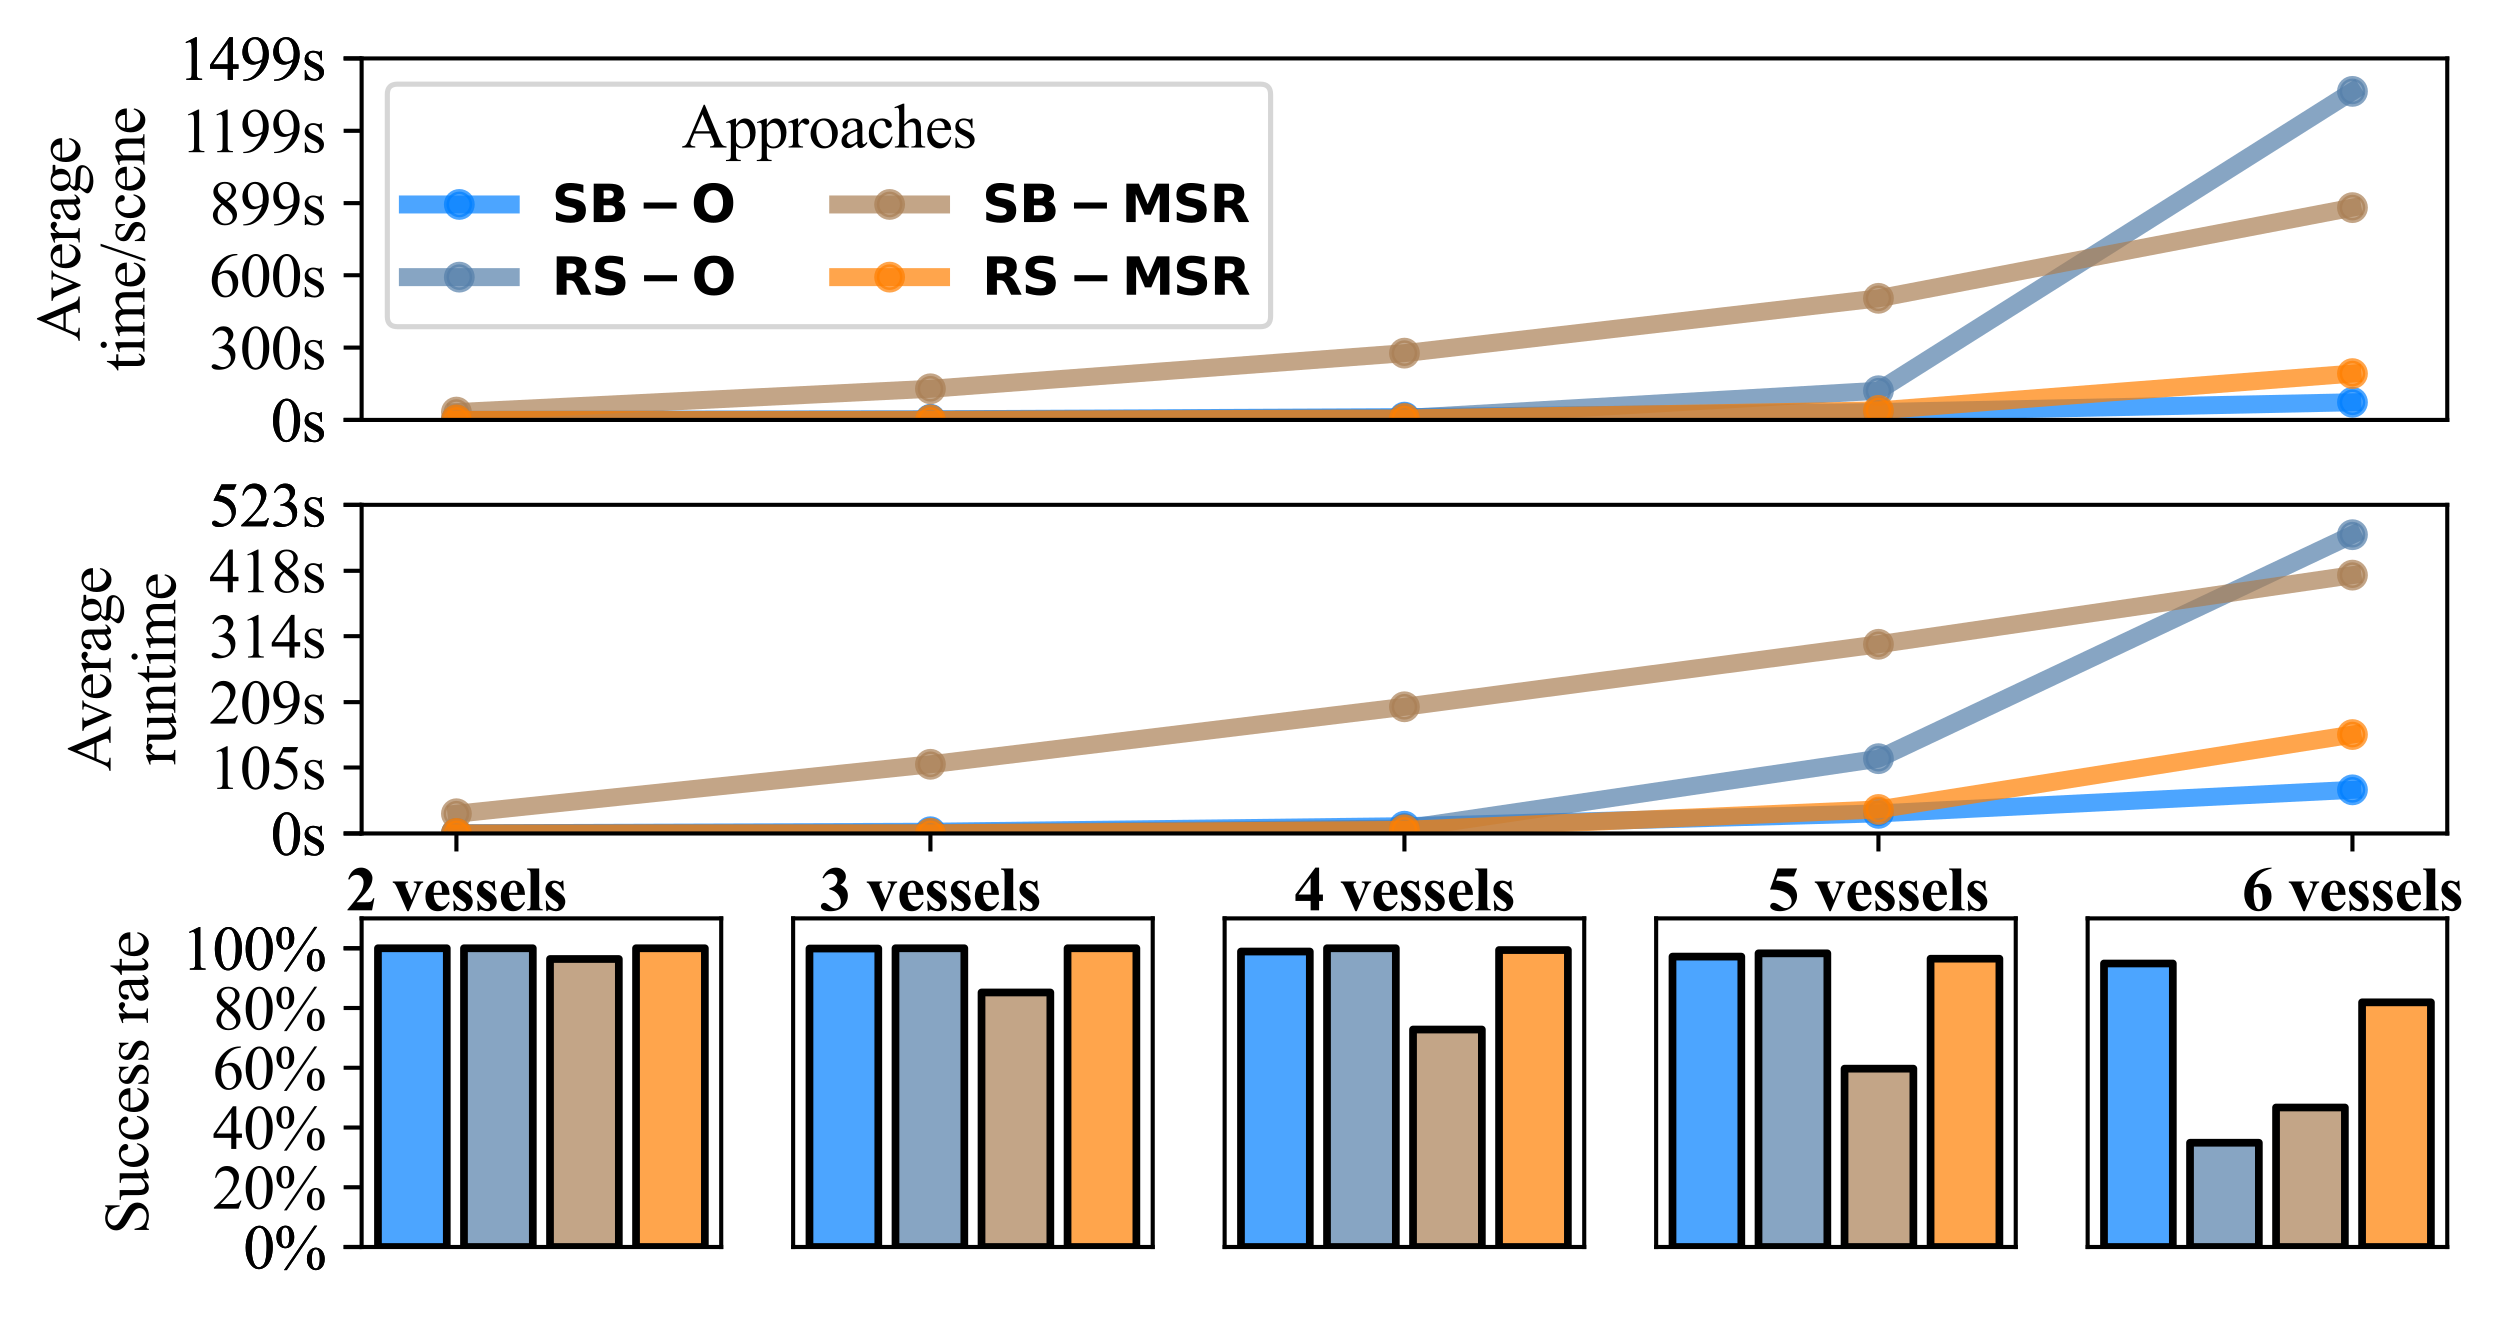 <?xml version="1.0" encoding="utf-8" standalone="no"?>
<!DOCTYPE svg PUBLIC "-//W3C//DTD SVG 1.1//EN"
  "http://www.w3.org/Graphics/SVG/1.1/DTD/svg11.dtd">
<svg xmlns:xlink="http://www.w3.org/1999/xlink" width="486.262pt" height="256.484pt" viewBox="0 0 486.262 256.484" xmlns="http://www.w3.org/2000/svg" version="1.1">
 <defs>
  <style type="text/css">*{stroke-linejoin: round; stroke-linecap: butt}</style>
 </defs>
 <g id="figure_1">
  <g id="patch_1">
   <path d="M 0 256.484 
L 486.262 256.484 
L 486.262 0 
L 0 0 
z
" style="fill: #ffffff"/>
  </g>
  <g id="axes_1">
   <g id="patch_2">
    <path d="M 70.336 81.681 
L 476.002 81.681 
L 476.002 11.366 
L 70.336 11.366 
z
" style="fill: #ffffff"/>
   </g>
   <g id="matplotlib.axis_1"/>
   <g id="matplotlib.axis_2">
    <g id="ytick_1">
     <g id="line2d_1">
      <defs>
       <path id="md439eb9ba6" d="M 0 0 
L -3.5 0 
" style="stroke: #000000; stroke-width: 0.8"/>
      </defs>
      <g>
       <use xlink:href="#md439eb9ba6" x="70.336" y="81.681" style="stroke: #000000; stroke-width: 0.8"/>
      </g>
     </g>
     <g id="text_1">
      <!-- 0s -->
      <g transform="translate(52.665 85.847) scale(0.12 -0.12)">
       <defs>
        <path id="TimesNewRomanPSMT-30" d="M 231 2094 
Q 231 2819 450 3342 
Q 669 3866 1031 4122 
Q 1313 4325 1613 4325 
Q 2100 4325 2488 3828 
Q 2972 3213 2972 2159 
Q 2972 1422 2759 906 
Q 2547 391 2217 158 
Q 1888 -75 1581 -75 
Q 975 -75 572 641 
Q 231 1244 231 2094 
z
M 844 2016 
Q 844 1141 1059 588 
Q 1238 122 1591 122 
Q 1759 122 1940 273 
Q 2122 425 2216 781 
Q 2359 1319 2359 2297 
Q 2359 3022 2209 3506 
Q 2097 3866 1919 4016 
Q 1791 4119 1609 4119 
Q 1397 4119 1231 3928 
Q 1006 3669 925 3112 
Q 844 2556 844 2016 
z
" transform="scale(0.016)"/>
        <path id="TimesNewRomanPSMT-73" d="M 2050 2947 
L 2050 1972 
L 1947 1972 
Q 1828 2431 1642 2597 
Q 1456 2763 1169 2763 
Q 950 2763 815 2647 
Q 681 2531 681 2391 
Q 681 2216 781 2091 
Q 878 1963 1175 1819 
L 1631 1597 
Q 2266 1288 2266 781 
Q 2266 391 1970 151 
Q 1675 -88 1309 -88 
Q 1047 -88 709 6 
Q 606 38 541 38 
Q 469 38 428 -44 
L 325 -44 
L 325 978 
L 428 978 
Q 516 541 762 319 
Q 1009 97 1316 97 
Q 1531 97 1667 223 
Q 1803 350 1803 528 
Q 1803 744 1651 891 
Q 1500 1038 1047 1263 
Q 594 1488 453 1669 
Q 313 1847 313 2119 
Q 313 2472 555 2709 
Q 797 2947 1181 2947 
Q 1350 2947 1591 2875 
Q 1750 2828 1803 2828 
Q 1853 2828 1881 2850 
Q 1909 2872 1947 2947 
L 2050 2947 
z
" transform="scale(0.016)"/>
       </defs>
       <use xlink:href="#TimesNewRomanPSMT-30"/>
       <use xlink:href="#TimesNewRomanPSMT-73" x="50"/>
      </g>
     </g>
    </g>
    <g id="ytick_2">
     <g id="line2d_2">
      <g>
       <use xlink:href="#md439eb9ba6" x="70.336" y="11.366" style="stroke: #000000; stroke-width: 0.8"/>
      </g>
     </g>
     <g id="text_2">
      <!-- 1499s -->
      <g transform="translate(34.665 15.533) scale(0.12 -0.12)">
       <defs>
        <path id="TimesNewRomanPSMT-31" d="M 750 3822 
L 1781 4325 
L 1884 4325 
L 1884 747 
Q 1884 391 1914 303 
Q 1944 216 2037 169 
Q 2131 122 2419 116 
L 2419 0 
L 825 0 
L 825 116 
Q 1125 122 1212 167 
Q 1300 213 1334 289 
Q 1369 366 1369 747 
L 1369 3034 
Q 1369 3497 1338 3628 
Q 1316 3728 1258 3775 
Q 1200 3822 1119 3822 
Q 1003 3822 797 3725 
L 750 3822 
z
" transform="scale(0.016)"/>
        <path id="TimesNewRomanPSMT-34" d="M 2978 1563 
L 2978 1119 
L 2409 1119 
L 2409 0 
L 1894 0 
L 1894 1119 
L 100 1119 
L 100 1519 
L 2066 4325 
L 2409 4325 
L 2409 1563 
L 2978 1563 
z
M 1894 1563 
L 1894 3666 
L 406 1563 
L 1894 1563 
z
" transform="scale(0.016)"/>
        <path id="TimesNewRomanPSMT-39" d="M 338 -88 
L 338 28 
Q 744 34 1094 217 
Q 1444 400 1770 856 
Q 2097 1313 2225 1859 
Q 1734 1544 1338 1544 
Q 891 1544 572 1889 
Q 253 2234 253 2806 
Q 253 3363 572 3797 
Q 956 4325 1575 4325 
Q 2097 4325 2469 3894 
Q 2925 3359 2925 2575 
Q 2925 1869 2578 1258 
Q 2231 647 1613 244 
Q 1109 -88 516 -88 
L 338 -88 
z
M 2275 2091 
Q 2331 2497 2331 2741 
Q 2331 3044 2228 3395 
Q 2125 3747 1936 3934 
Q 1747 4122 1506 4122 
Q 1228 4122 1018 3872 
Q 809 3622 809 3128 
Q 809 2469 1088 2097 
Q 1291 1828 1588 1828 
Q 1731 1828 1928 1897 
Q 2125 1966 2275 2091 
z
" transform="scale(0.016)"/>
       </defs>
       <use xlink:href="#TimesNewRomanPSMT-31"/>
       <use xlink:href="#TimesNewRomanPSMT-34" x="50"/>
       <use xlink:href="#TimesNewRomanPSMT-39" x="100"/>
       <use xlink:href="#TimesNewRomanPSMT-39" x="150"/>
       <use xlink:href="#TimesNewRomanPSMT-73" x="200"/>
      </g>
     </g>
    </g>
    <g id="ytick_3">
     <g id="line2d_3">
      <g>
       <use xlink:href="#md439eb9ba6" x="70.336" y="81.681" style="stroke: #000000; stroke-width: 0.8"/>
      </g>
     </g>
     <g id="text_3">
      <!-- 0s -->
      <g transform="translate(52.665 85.847) scale(0.12 -0.12)">
       <use xlink:href="#TimesNewRomanPSMT-30"/>
       <use xlink:href="#TimesNewRomanPSMT-73" x="50"/>
      </g>
     </g>
    </g>
    <g id="ytick_4">
     <g id="line2d_4">
      <g>
       <use xlink:href="#md439eb9ba6" x="70.336" y="67.608" style="stroke: #000000; stroke-width: 0.8"/>
      </g>
     </g>
     <g id="text_4">
      <!-- 300s -->
      <g transform="translate(40.665 71.775) scale(0.12 -0.12)">
       <defs>
        <path id="TimesNewRomanPSMT-33" d="M 325 3431 
Q 506 3859 782 4092 
Q 1059 4325 1472 4325 
Q 1981 4325 2253 3994 
Q 2459 3747 2459 3466 
Q 2459 3003 1878 2509 
Q 2269 2356 2469 2072 
Q 2669 1788 2669 1403 
Q 2669 853 2319 450 
Q 1863 -75 997 -75 
Q 569 -75 414 31 
Q 259 138 259 259 
Q 259 350 332 419 
Q 406 488 509 488 
Q 588 488 669 463 
Q 722 447 909 348 
Q 1097 250 1169 231 
Q 1284 197 1416 197 
Q 1734 197 1970 444 
Q 2206 691 2206 1028 
Q 2206 1275 2097 1509 
Q 2016 1684 1919 1775 
Q 1784 1900 1550 2001 
Q 1316 2103 1072 2103 
L 972 2103 
L 972 2197 
Q 1219 2228 1467 2375 
Q 1716 2522 1828 2728 
Q 1941 2934 1941 3181 
Q 1941 3503 1739 3701 
Q 1538 3900 1238 3900 
Q 753 3900 428 3381 
L 325 3431 
z
" transform="scale(0.016)"/>
       </defs>
       <use xlink:href="#TimesNewRomanPSMT-33"/>
       <use xlink:href="#TimesNewRomanPSMT-30" x="50"/>
       <use xlink:href="#TimesNewRomanPSMT-30" x="100"/>
       <use xlink:href="#TimesNewRomanPSMT-73" x="150"/>
      </g>
     </g>
    </g>
    <g id="ytick_5">
     <g id="line2d_5">
      <g>
       <use xlink:href="#md439eb9ba6" x="70.336" y="53.536" style="stroke: #000000; stroke-width: 0.8"/>
      </g>
     </g>
     <g id="text_5">
      <!-- 600s -->
      <g transform="translate(40.665 57.702) scale(0.12 -0.12)">
       <defs>
        <path id="TimesNewRomanPSMT-36" d="M 2869 4325 
L 2869 4209 
Q 2456 4169 2195 4045 
Q 1934 3922 1679 3669 
Q 1425 3416 1258 3105 
Q 1091 2794 978 2366 
Q 1428 2675 1881 2675 
Q 2316 2675 2634 2325 
Q 2953 1975 2953 1425 
Q 2953 894 2631 456 
Q 2244 -75 1606 -75 
Q 1172 -75 869 213 
Q 275 772 275 1663 
Q 275 2231 503 2743 
Q 731 3256 1154 3653 
Q 1578 4050 1965 4187 
Q 2353 4325 2688 4325 
L 2869 4325 
z
M 925 2138 
Q 869 1716 869 1456 
Q 869 1156 980 804 
Q 1091 453 1309 247 
Q 1469 100 1697 100 
Q 1969 100 2183 356 
Q 2397 613 2397 1088 
Q 2397 1622 2184 2012 
Q 1972 2403 1581 2403 
Q 1463 2403 1327 2353 
Q 1191 2303 925 2138 
z
" transform="scale(0.016)"/>
       </defs>
       <use xlink:href="#TimesNewRomanPSMT-36"/>
       <use xlink:href="#TimesNewRomanPSMT-30" x="50"/>
       <use xlink:href="#TimesNewRomanPSMT-30" x="100"/>
       <use xlink:href="#TimesNewRomanPSMT-73" x="150"/>
      </g>
     </g>
    </g>
    <g id="ytick_6">
     <g id="line2d_6">
      <g>
       <use xlink:href="#md439eb9ba6" x="70.336" y="39.511" style="stroke: #000000; stroke-width: 0.8"/>
      </g>
     </g>
     <g id="text_6">
      <!-- 899s -->
      <g transform="translate(40.665 43.677) scale(0.12 -0.12)">
       <defs>
        <path id="TimesNewRomanPSMT-38" d="M 1228 2134 
Q 725 2547 579 2797 
Q 434 3047 434 3316 
Q 434 3728 753 4026 
Q 1072 4325 1600 4325 
Q 2113 4325 2425 4047 
Q 2738 3769 2738 3413 
Q 2738 3175 2569 2928 
Q 2400 2681 1866 2347 
Q 2416 1922 2594 1678 
Q 2831 1359 2831 1006 
Q 2831 559 2490 242 
Q 2150 -75 1597 -75 
Q 994 -75 656 303 
Q 388 606 388 966 
Q 388 1247 577 1523 
Q 766 1800 1228 2134 
z
M 1719 2469 
Q 2094 2806 2194 3001 
Q 2294 3197 2294 3444 
Q 2294 3772 2109 3958 
Q 1925 4144 1606 4144 
Q 1288 4144 1088 3959 
Q 888 3775 888 3528 
Q 888 3366 970 3203 
Q 1053 3041 1206 2894 
L 1719 2469 
z
M 1375 2016 
Q 1116 1797 991 1539 
Q 866 1281 866 981 
Q 866 578 1086 336 
Q 1306 94 1647 94 
Q 1984 94 2187 284 
Q 2391 475 2391 747 
Q 2391 972 2272 1150 
Q 2050 1481 1375 2016 
z
" transform="scale(0.016)"/>
       </defs>
       <use xlink:href="#TimesNewRomanPSMT-38"/>
       <use xlink:href="#TimesNewRomanPSMT-39" x="50"/>
       <use xlink:href="#TimesNewRomanPSMT-39" x="100"/>
       <use xlink:href="#TimesNewRomanPSMT-73" x="150"/>
      </g>
     </g>
    </g>
    <g id="ytick_7">
     <g id="line2d_7">
      <g>
       <use xlink:href="#md439eb9ba6" x="70.336" y="25.438" style="stroke: #000000; stroke-width: 0.8"/>
      </g>
     </g>
     <g id="text_7">
      <!-- 1199s -->
      <g transform="translate(35.115 29.605) scale(0.12 -0.12)">
       <use xlink:href="#TimesNewRomanPSMT-31"/>
       <use xlink:href="#TimesNewRomanPSMT-31" x="46.25"/>
       <use xlink:href="#TimesNewRomanPSMT-39" x="96.25"/>
       <use xlink:href="#TimesNewRomanPSMT-39" x="146.25"/>
       <use xlink:href="#TimesNewRomanPSMT-73" x="196.25"/>
      </g>
     </g>
    </g>
    <g id="ytick_8">
     <g id="line2d_8">
      <g>
       <use xlink:href="#md439eb9ba6" x="70.336" y="11.366" style="stroke: #000000; stroke-width: 0.8"/>
      </g>
     </g>
     <g id="text_8">
      <!-- 1499s -->
      <g transform="translate(34.665 15.533) scale(0.12 -0.12)">
       <use xlink:href="#TimesNewRomanPSMT-31"/>
       <use xlink:href="#TimesNewRomanPSMT-34" x="50"/>
       <use xlink:href="#TimesNewRomanPSMT-39" x="100"/>
       <use xlink:href="#TimesNewRomanPSMT-39" x="150"/>
       <use xlink:href="#TimesNewRomanPSMT-73" x="200"/>
      </g>
     </g>
    </g>
    <g id="text_9">
     <!-- Average -->
     <g transform="translate(15.51 66.402) rotate(-90) scale(0.12 -0.12)">
      <defs>
       <path id="TimesNewRomanPSMT-41" d="M 2928 1419 
L 1288 1419 
L 1000 750 
Q 894 503 894 381 
Q 894 284 986 211 
Q 1078 138 1384 116 
L 1384 0 
L 50 0 
L 50 116 
Q 316 163 394 238 
Q 553 388 747 847 
L 2238 4334 
L 2347 4334 
L 3822 809 
Q 4000 384 4145 257 
Q 4291 131 4550 116 
L 4550 0 
L 2878 0 
L 2878 116 
Q 3131 128 3220 200 
Q 3309 272 3309 375 
Q 3309 513 3184 809 
L 2928 1419 
z
M 2841 1650 
L 2122 3363 
L 1384 1650 
L 2841 1650 
z
" transform="scale(0.016)"/>
       <path id="TimesNewRomanPSMT-76" d="M 53 2863 
L 1400 2863 
L 1400 2747 
L 1313 2747 
Q 1191 2747 1127 2687 
Q 1063 2628 1063 2528 
Q 1063 2419 1128 2269 
L 1794 688 
L 2463 2328 
Q 2534 2503 2534 2594 
Q 2534 2638 2509 2666 
Q 2475 2713 2422 2730 
Q 2369 2747 2206 2747 
L 2206 2863 
L 3141 2863 
L 3141 2747 
Q 2978 2734 2916 2681 
Q 2806 2588 2719 2369 
L 1703 -88 
L 1575 -88 
L 553 2328 
Q 484 2497 421 2570 
Q 359 2644 263 2694 
Q 209 2722 53 2747 
L 53 2863 
z
" transform="scale(0.016)"/>
       <path id="TimesNewRomanPSMT-65" d="M 681 1784 
Q 678 1147 991 784 
Q 1303 422 1725 422 
Q 2006 422 2214 576 
Q 2422 731 2563 1106 
L 2659 1044 
Q 2594 616 2278 264 
Q 1963 -88 1488 -88 
Q 972 -88 605 314 
Q 238 716 238 1394 
Q 238 2128 614 2539 
Q 991 2950 1559 2950 
Q 2041 2950 2350 2633 
Q 2659 2316 2659 1784 
L 681 1784 
z
M 681 1966 
L 2006 1966 
Q 1991 2241 1941 2353 
Q 1863 2528 1708 2628 
Q 1553 2728 1384 2728 
Q 1125 2728 920 2526 
Q 716 2325 681 1966 
z
" transform="scale(0.016)"/>
       <path id="TimesNewRomanPSMT-72" d="M 1038 2947 
L 1038 2303 
Q 1397 2947 1775 2947 
Q 1947 2947 2059 2842 
Q 2172 2738 2172 2600 
Q 2172 2478 2090 2393 
Q 2009 2309 1897 2309 
Q 1788 2309 1652 2417 
Q 1516 2525 1450 2525 
Q 1394 2525 1328 2463 
Q 1188 2334 1038 2041 
L 1038 669 
Q 1038 431 1097 309 
Q 1138 225 1241 169 
Q 1344 113 1538 113 
L 1538 0 
L 72 0 
L 72 113 
Q 291 113 397 181 
Q 475 231 506 341 
Q 522 394 522 644 
L 522 1753 
Q 522 2253 501 2348 
Q 481 2444 426 2487 
Q 372 2531 291 2531 
Q 194 2531 72 2484 
L 41 2597 
L 906 2947 
L 1038 2947 
z
" transform="scale(0.016)"/>
       <path id="TimesNewRomanPSMT-61" d="M 1822 413 
Q 1381 72 1269 19 
Q 1100 -59 909 -59 
Q 613 -59 420 144 
Q 228 347 228 678 
Q 228 888 322 1041 
Q 450 1253 767 1440 
Q 1084 1628 1822 1897 
L 1822 2009 
Q 1822 2438 1686 2597 
Q 1550 2756 1291 2756 
Q 1094 2756 978 2650 
Q 859 2544 859 2406 
L 866 2225 
Q 866 2081 792 2003 
Q 719 1925 600 1925 
Q 484 1925 411 2006 
Q 338 2088 338 2228 
Q 338 2497 613 2722 
Q 888 2947 1384 2947 
Q 1766 2947 2009 2819 
Q 2194 2722 2281 2516 
Q 2338 2381 2338 1966 
L 2338 994 
Q 2338 584 2353 492 
Q 2369 400 2405 369 
Q 2441 338 2488 338 
Q 2538 338 2575 359 
Q 2641 400 2828 588 
L 2828 413 
Q 2478 -56 2159 -56 
Q 2006 -56 1915 50 
Q 1825 156 1822 413 
z
M 1822 616 
L 1822 1706 
Q 1350 1519 1213 1441 
Q 966 1303 859 1153 
Q 753 1003 753 825 
Q 753 600 887 451 
Q 1022 303 1197 303 
Q 1434 303 1822 616 
z
" transform="scale(0.016)"/>
       <path id="TimesNewRomanPSMT-67" d="M 966 1044 
Q 703 1172 562 1401 
Q 422 1631 422 1909 
Q 422 2334 742 2640 
Q 1063 2947 1563 2947 
Q 1972 2947 2272 2747 
L 2878 2747 
Q 3013 2747 3034 2739 
Q 3056 2731 3066 2713 
Q 3084 2684 3084 2613 
Q 3084 2531 3069 2500 
Q 3059 2484 3036 2475 
Q 3013 2466 2878 2466 
L 2506 2466 
Q 2681 2241 2681 1891 
Q 2681 1491 2375 1206 
Q 2069 922 1553 922 
Q 1341 922 1119 984 
Q 981 866 932 777 
Q 884 688 884 625 
Q 884 572 936 522 
Q 988 472 1138 450 
Q 1225 438 1575 428 
Q 2219 413 2409 384 
Q 2700 344 2873 169 
Q 3047 -6 3047 -263 
Q 3047 -616 2716 -925 
Q 2228 -1381 1444 -1381 
Q 841 -1381 425 -1109 
Q 191 -953 191 -784 
Q 191 -709 225 -634 
Q 278 -519 444 -313 
Q 466 -284 763 25 
Q 600 122 533 198 
Q 466 275 466 372 
Q 466 481 555 628 
Q 644 775 966 1044 
z
M 1509 2797 
Q 1278 2797 1122 2612 
Q 966 2428 966 2047 
Q 966 1553 1178 1281 
Q 1341 1075 1591 1075 
Q 1828 1075 1981 1253 
Q 2134 1431 2134 1813 
Q 2134 2309 1919 2591 
Q 1759 2797 1509 2797 
z
M 934 0 
Q 788 -159 713 -296 
Q 638 -434 638 -550 
Q 638 -700 819 -813 
Q 1131 -1006 1722 -1006 
Q 2284 -1006 2551 -807 
Q 2819 -609 2819 -384 
Q 2819 -222 2659 -153 
Q 2497 -84 2016 -72 
Q 1313 -53 934 0 
z
" transform="scale(0.016)"/>
      </defs>
      <use xlink:href="#TimesNewRomanPSMT-41"/>
      <use xlink:href="#TimesNewRomanPSMT-76" x="64.842"/>
      <use xlink:href="#TimesNewRomanPSMT-65" x="114.842"/>
      <use xlink:href="#TimesNewRomanPSMT-72" x="159.227"/>
      <use xlink:href="#TimesNewRomanPSMT-61" x="192.527"/>
      <use xlink:href="#TimesNewRomanPSMT-67" x="236.912"/>
      <use xlink:href="#TimesNewRomanPSMT-65" x="286.912"/>
     </g>
     <!-- time/scene -->
     <g transform="translate(28.098 72.18) rotate(-90) scale(0.12 -0.12)">
      <defs>
       <path id="TimesNewRomanPSMT-74" d="M 1031 3803 
L 1031 2863 
L 1700 2863 
L 1700 2644 
L 1031 2644 
L 1031 788 
Q 1031 509 1111 412 
Q 1191 316 1316 316 
Q 1419 316 1516 380 
Q 1613 444 1666 569 
L 1788 569 
Q 1678 263 1478 108 
Q 1278 -47 1066 -47 
Q 922 -47 784 33 
Q 647 113 581 261 
Q 516 409 516 719 
L 516 2644 
L 63 2644 
L 63 2747 
Q 234 2816 414 2980 
Q 594 3144 734 3369 
Q 806 3488 934 3803 
L 1031 3803 
z
" transform="scale(0.016)"/>
       <path id="TimesNewRomanPSMT-69" d="M 928 4444 
Q 1059 4444 1151 4351 
Q 1244 4259 1244 4128 
Q 1244 3997 1151 3903 
Q 1059 3809 928 3809 
Q 797 3809 703 3903 
Q 609 3997 609 4128 
Q 609 4259 701 4351 
Q 794 4444 928 4444 
z
M 1188 2947 
L 1188 647 
Q 1188 378 1227 289 
Q 1266 200 1342 156 
Q 1419 113 1622 113 
L 1622 0 
L 231 0 
L 231 113 
Q 441 113 512 153 
Q 584 194 626 287 
Q 669 381 669 647 
L 669 1750 
Q 669 2216 641 2353 
Q 619 2453 572 2492 
Q 525 2531 444 2531 
Q 356 2531 231 2484 
L 188 2597 
L 1050 2947 
L 1188 2947 
z
" transform="scale(0.016)"/>
       <path id="TimesNewRomanPSMT-6d" d="M 1050 2338 
Q 1363 2650 1419 2697 
Q 1559 2816 1721 2881 
Q 1884 2947 2044 2947 
Q 2313 2947 2506 2790 
Q 2700 2634 2766 2338 
Q 3088 2713 3309 2830 
Q 3531 2947 3766 2947 
Q 3994 2947 4170 2830 
Q 4347 2713 4450 2447 
Q 4519 2266 4519 1878 
L 4519 647 
Q 4519 378 4559 278 
Q 4591 209 4675 161 
Q 4759 113 4950 113 
L 4950 0 
L 3538 0 
L 3538 113 
L 3597 113 
Q 3781 113 3884 184 
Q 3956 234 3988 344 
Q 4000 397 4000 647 
L 4000 1878 
Q 4000 2228 3916 2372 
Q 3794 2572 3525 2572 
Q 3359 2572 3192 2489 
Q 3025 2406 2788 2181 
L 2781 2147 
L 2788 2013 
L 2788 647 
Q 2788 353 2820 281 
Q 2853 209 2943 161 
Q 3034 113 3253 113 
L 3253 0 
L 1806 0 
L 1806 113 
Q 2044 113 2133 169 
Q 2222 225 2256 338 
Q 2272 391 2272 647 
L 2272 1878 
Q 2272 2228 2169 2381 
Q 2031 2581 1784 2581 
Q 1616 2581 1450 2491 
Q 1191 2353 1050 2181 
L 1050 647 
Q 1050 366 1089 281 
Q 1128 197 1204 155 
Q 1281 113 1516 113 
L 1516 0 
L 100 0 
L 100 113 
Q 297 113 375 155 
Q 453 197 493 289 
Q 534 381 534 647 
L 534 1741 
Q 534 2213 506 2350 
Q 484 2453 437 2492 
Q 391 2531 309 2531 
Q 222 2531 100 2484 
L 53 2597 
L 916 2947 
L 1050 2947 
L 1050 2338 
z
" transform="scale(0.016)"/>
       <path id="TimesNewRomanPSMT-2f" d="M 1794 4444 
L 259 -88 
L 9 -88 
L 1544 4444 
L 1794 4444 
z
" transform="scale(0.016)"/>
       <path id="TimesNewRomanPSMT-63" d="M 2631 1088 
Q 2516 522 2178 217 
Q 1841 -88 1431 -88 
Q 944 -88 581 321 
Q 219 731 219 1428 
Q 219 2103 620 2525 
Q 1022 2947 1584 2947 
Q 2006 2947 2278 2723 
Q 2550 2500 2550 2259 
Q 2550 2141 2473 2067 
Q 2397 1994 2259 1994 
Q 2075 1994 1981 2113 
Q 1928 2178 1911 2362 
Q 1894 2547 1784 2644 
Q 1675 2738 1481 2738 
Q 1169 2738 978 2506 
Q 725 2200 725 1697 
Q 725 1184 976 792 
Q 1228 400 1656 400 
Q 1963 400 2206 609 
Q 2378 753 2541 1131 
L 2631 1088 
z
" transform="scale(0.016)"/>
       <path id="TimesNewRomanPSMT-6e" d="M 1034 2341 
Q 1538 2947 1994 2947 
Q 2228 2947 2397 2830 
Q 2566 2713 2666 2444 
Q 2734 2256 2734 1869 
L 2734 647 
Q 2734 375 2778 278 
Q 2813 200 2889 156 
Q 2966 113 3172 113 
L 3172 0 
L 1756 0 
L 1756 113 
L 1816 113 
Q 2016 113 2095 173 
Q 2175 234 2206 353 
Q 2219 400 2219 647 
L 2219 1819 
Q 2219 2209 2117 2386 
Q 2016 2563 1775 2563 
Q 1403 2563 1034 2156 
L 1034 647 
Q 1034 356 1069 288 
Q 1113 197 1189 155 
Q 1266 113 1500 113 
L 1500 0 
L 84 0 
L 84 113 
L 147 113 
Q 366 113 442 223 
Q 519 334 519 647 
L 519 1709 
Q 519 2225 495 2337 
Q 472 2450 423 2490 
Q 375 2531 294 2531 
Q 206 2531 84 2484 
L 38 2597 
L 900 2947 
L 1034 2947 
L 1034 2341 
z
" transform="scale(0.016)"/>
      </defs>
      <use xlink:href="#TimesNewRomanPSMT-74"/>
      <use xlink:href="#TimesNewRomanPSMT-69" x="27.783"/>
      <use xlink:href="#TimesNewRomanPSMT-6d" x="55.566"/>
      <use xlink:href="#TimesNewRomanPSMT-65" x="133.35"/>
      <use xlink:href="#TimesNewRomanPSMT-2f" x="177.734"/>
      <use xlink:href="#TimesNewRomanPSMT-73" x="205.518"/>
      <use xlink:href="#TimesNewRomanPSMT-63" x="244.434"/>
      <use xlink:href="#TimesNewRomanPSMT-65" x="288.818"/>
      <use xlink:href="#TimesNewRomanPSMT-6e" x="333.203"/>
      <use xlink:href="#TimesNewRomanPSMT-65" x="383.203"/>
     </g>
    </g>
   </g>
   <g id="line2d_9">
    <path d="M 88.775 81.669 
L 180.972 81.551 
L 273.169 81.132 
L 365.366 80.137 
L 457.563 78.248 
" clip-path="url(#p98df10bf14)" style="fill: none; stroke: #0080ff; stroke-opacity: 0.7; stroke-width: 3.5; stroke-linecap: square"/>
    <defs>
     <path id="m85a0f3e986" d="M 0 2.5 
C 0.663 2.5 1.299 2.237 1.768 1.768 
C 2.237 1.299 2.5 0.663 2.5 0 
C 2.5 -0.663 2.237 -1.299 1.768 -1.768 
C 1.299 -2.237 0.663 -2.5 0 -2.5 
C -0.663 -2.5 -1.299 -2.237 -1.768 -1.768 
C -2.237 -1.299 -2.5 -0.663 -2.5 0 
C -2.5 0.663 -2.237 1.299 -1.768 1.768 
C -1.299 2.237 -0.663 2.5 0 2.5 
z
" style="stroke: #0080ff; stroke-opacity: 0.7"/>
    </defs>
    <g clip-path="url(#p98df10bf14)">
     <use xlink:href="#m85a0f3e986" x="88.775" y="81.669" style="fill: #0080ff; fill-opacity: 0.7; stroke: #0080ff; stroke-opacity: 0.7"/>
     <use xlink:href="#m85a0f3e986" x="180.972" y="81.551" style="fill: #0080ff; fill-opacity: 0.7; stroke: #0080ff; stroke-opacity: 0.7"/>
     <use xlink:href="#m85a0f3e986" x="273.169" y="81.132" style="fill: #0080ff; fill-opacity: 0.7; stroke: #0080ff; stroke-opacity: 0.7"/>
     <use xlink:href="#m85a0f3e986" x="365.366" y="80.137" style="fill: #0080ff; fill-opacity: 0.7; stroke: #0080ff; stroke-opacity: 0.7"/>
     <use xlink:href="#m85a0f3e986" x="457.563" y="78.248" style="fill: #0080ff; fill-opacity: 0.7; stroke: #0080ff; stroke-opacity: 0.7"/>
    </g>
   </g>
   <g id="line2d_10">
    <path d="M 88.775 81.678 
L 180.972 81.651 
L 273.169 81.311 
L 365.366 76 
L 457.563 17.774 
" clip-path="url(#p98df10bf14)" style="fill: none; stroke: #5580aa; stroke-opacity: 0.7; stroke-width: 3.5; stroke-linecap: square"/>
    <defs>
     <path id="mdad5a2fff4" d="M 0 2.5 
C 0.663 2.5 1.299 2.237 1.768 1.768 
C 2.237 1.299 2.5 0.663 2.5 0 
C 2.5 -0.663 2.237 -1.299 1.768 -1.768 
C 1.299 -2.237 0.663 -2.5 0 -2.5 
C -0.663 -2.5 -1.299 -2.237 -1.768 -1.768 
C -2.237 -1.299 -2.5 -0.663 -2.5 0 
C -2.5 0.663 -2.237 1.299 -1.768 1.768 
C -1.299 2.237 -0.663 2.5 0 2.5 
z
" style="stroke: #5580aa; stroke-opacity: 0.7"/>
    </defs>
    <g clip-path="url(#p98df10bf14)">
     <use xlink:href="#mdad5a2fff4" x="88.775" y="81.678" style="fill: #5580aa; fill-opacity: 0.7; stroke: #5580aa; stroke-opacity: 0.7"/>
     <use xlink:href="#mdad5a2fff4" x="180.972" y="81.651" style="fill: #5580aa; fill-opacity: 0.7; stroke: #5580aa; stroke-opacity: 0.7"/>
     <use xlink:href="#mdad5a2fff4" x="273.169" y="81.311" style="fill: #5580aa; fill-opacity: 0.7; stroke: #5580aa; stroke-opacity: 0.7"/>
     <use xlink:href="#mdad5a2fff4" x="365.366" y="76" style="fill: #5580aa; fill-opacity: 0.7; stroke: #5580aa; stroke-opacity: 0.7"/>
     <use xlink:href="#mdad5a2fff4" x="457.563" y="17.774" style="fill: #5580aa; fill-opacity: 0.7; stroke: #5580aa; stroke-opacity: 0.7"/>
    </g>
   </g>
   <g id="line2d_11">
    <path d="M 88.775 80.152 
L 180.972 75.619 
L 273.169 68.689 
L 365.366 58.024 
L 457.563 40.384 
" clip-path="url(#p98df10bf14)" style="fill: none; stroke: #aa8055; stroke-opacity: 0.7; stroke-width: 3.5; stroke-linecap: square"/>
    <defs>
     <path id="m7d8a4625c1" d="M 0 2.5 
C 0.663 2.5 1.299 2.237 1.768 1.768 
C 2.237 1.299 2.5 0.663 2.5 0 
C 2.5 -0.663 2.237 -1.299 1.768 -1.768 
C 1.299 -2.237 0.663 -2.5 0 -2.5 
C -0.663 -2.5 -1.299 -2.237 -1.768 -1.768 
C -2.237 -1.299 -2.5 -0.663 -2.5 0 
C -2.5 0.663 -2.237 1.299 -1.768 1.768 
C -1.299 2.237 -0.663 2.5 0 2.5 
z
" style="stroke: #aa8055; stroke-opacity: 0.7"/>
    </defs>
    <g clip-path="url(#p98df10bf14)">
     <use xlink:href="#m7d8a4625c1" x="88.775" y="80.152" style="fill: #aa8055; fill-opacity: 0.7; stroke: #aa8055; stroke-opacity: 0.7"/>
     <use xlink:href="#m7d8a4625c1" x="180.972" y="75.619" style="fill: #aa8055; fill-opacity: 0.7; stroke: #aa8055; stroke-opacity: 0.7"/>
     <use xlink:href="#m7d8a4625c1" x="273.169" y="68.689" style="fill: #aa8055; fill-opacity: 0.7; stroke: #aa8055; stroke-opacity: 0.7"/>
     <use xlink:href="#m7d8a4625c1" x="365.366" y="58.024" style="fill: #aa8055; fill-opacity: 0.7; stroke: #aa8055; stroke-opacity: 0.7"/>
     <use xlink:href="#m7d8a4625c1" x="457.563" y="40.384" style="fill: #aa8055; fill-opacity: 0.7; stroke: #aa8055; stroke-opacity: 0.7"/>
    </g>
   </g>
   <g id="line2d_12">
    <path d="M 88.775 81.68 
L 180.972 81.671 
L 273.169 81.408 
L 365.366 79.822 
L 457.563 72.665 
" clip-path="url(#p98df10bf14)" style="fill: none; stroke: #ff8000; stroke-opacity: 0.7; stroke-width: 3.5; stroke-linecap: square"/>
    <defs>
     <path id="m60a1fe2351" d="M 0 2.5 
C 0.663 2.5 1.299 2.237 1.768 1.768 
C 2.237 1.299 2.5 0.663 2.5 0 
C 2.5 -0.663 2.237 -1.299 1.768 -1.768 
C 1.299 -2.237 0.663 -2.5 0 -2.5 
C -0.663 -2.5 -1.299 -2.237 -1.768 -1.768 
C -2.237 -1.299 -2.5 -0.663 -2.5 0 
C -2.5 0.663 -2.237 1.299 -1.768 1.768 
C -1.299 2.237 -0.663 2.5 0 2.5 
z
" style="stroke: #ff8000; stroke-opacity: 0.7"/>
    </defs>
    <g clip-path="url(#p98df10bf14)">
     <use xlink:href="#m60a1fe2351" x="88.775" y="81.68" style="fill: #ff8000; fill-opacity: 0.7; stroke: #ff8000; stroke-opacity: 0.7"/>
     <use xlink:href="#m60a1fe2351" x="180.972" y="81.671" style="fill: #ff8000; fill-opacity: 0.7; stroke: #ff8000; stroke-opacity: 0.7"/>
     <use xlink:href="#m60a1fe2351" x="273.169" y="81.408" style="fill: #ff8000; fill-opacity: 0.7; stroke: #ff8000; stroke-opacity: 0.7"/>
     <use xlink:href="#m60a1fe2351" x="365.366" y="79.822" style="fill: #ff8000; fill-opacity: 0.7; stroke: #ff8000; stroke-opacity: 0.7"/>
     <use xlink:href="#m60a1fe2351" x="457.563" y="72.665" style="fill: #ff8000; fill-opacity: 0.7; stroke: #ff8000; stroke-opacity: 0.7"/>
    </g>
   </g>
   <g id="patch_3">
    <path d="M 70.336 81.681 
L 70.336 11.366 
" style="fill: none; stroke: #000000; stroke-width: 0.8; stroke-linejoin: miter; stroke-linecap: square"/>
   </g>
   <g id="patch_4">
    <path d="M 476.002 81.681 
L 476.002 11.366 
" style="fill: none; stroke: #000000; stroke-width: 0.8; stroke-linejoin: miter; stroke-linecap: square"/>
   </g>
   <g id="patch_5">
    <path d="M 70.336 81.681 
L 476.002 81.681 
" style="fill: none; stroke: #000000; stroke-width: 0.8; stroke-linejoin: miter; stroke-linecap: square"/>
   </g>
   <g id="patch_6">
    <path d="M 70.336 11.366 
L 476.002 11.366 
" style="fill: none; stroke: #000000; stroke-width: 0.8; stroke-linejoin: miter; stroke-linecap: square"/>
   </g>
   <g id="legend_1">
    <g id="patch_7">
     <path d="M 77.336 63.544 
L 245.136 63.544 
Q 247.136 63.544 247.136 61.544 
L 247.136 18.366 
Q 247.136 16.366 245.136 16.366 
L 77.336 16.366 
Q 75.336 16.366 75.336 18.366 
L 75.336 61.544 
Q 75.336 63.544 77.336 63.544 
z
" style="fill: #ffffff; opacity: 0.8; stroke: #cccccc; stroke-linejoin: miter"/>
    </g>
    <g id="text_10">
     <!-- Approaches -->
     <g transform="translate(132.579 28.699) scale(0.12 -0.12)">
      <defs>
       <path id="TimesNewRomanPSMT-70" d="M -6 2578 
L 875 2934 
L 994 2934 
L 994 2266 
Q 1216 2644 1439 2795 
Q 1663 2947 1909 2947 
Q 2341 2947 2628 2609 
Q 2981 2197 2981 1534 
Q 2981 794 2556 309 
Q 2206 -88 1675 -88 
Q 1444 -88 1275 -22 
Q 1150 25 994 166 
L 994 -706 
Q 994 -1000 1030 -1079 
Q 1066 -1159 1155 -1206 
Q 1244 -1253 1478 -1253 
L 1478 -1369 
L -22 -1369 
L -22 -1253 
L 56 -1253 
Q 228 -1256 350 -1188 
Q 409 -1153 442 -1076 
Q 475 -1000 475 -688 
L 475 2019 
Q 475 2297 450 2372 
Q 425 2447 370 2484 
Q 316 2522 222 2522 
Q 147 2522 31 2478 
L -6 2578 
z
M 994 2081 
L 994 1013 
Q 994 666 1022 556 
Q 1066 375 1236 237 
Q 1406 100 1666 100 
Q 1978 100 2172 344 
Q 2425 663 2425 1241 
Q 2425 1897 2138 2250 
Q 1938 2494 1663 2494 
Q 1513 2494 1366 2419 
Q 1253 2363 994 2081 
z
" transform="scale(0.016)"/>
       <path id="TimesNewRomanPSMT-6f" d="M 1600 2947 
Q 2250 2947 2644 2453 
Q 2978 2031 2978 1484 
Q 2978 1100 2793 706 
Q 2609 313 2286 112 
Q 1963 -88 1566 -88 
Q 919 -88 538 428 
Q 216 863 216 1403 
Q 216 1797 411 2186 
Q 606 2575 925 2761 
Q 1244 2947 1600 2947 
z
M 1503 2744 
Q 1338 2744 1170 2645 
Q 1003 2547 900 2300 
Q 797 2053 797 1666 
Q 797 1041 1045 587 
Q 1294 134 1700 134 
Q 2003 134 2200 384 
Q 2397 634 2397 1244 
Q 2397 2006 2069 2444 
Q 1847 2744 1503 2744 
z
" transform="scale(0.016)"/>
       <path id="TimesNewRomanPSMT-68" d="M 1041 4444 
L 1041 2350 
Q 1388 2731 1591 2839 
Q 1794 2947 1997 2947 
Q 2241 2947 2416 2812 
Q 2591 2678 2675 2391 
Q 2734 2191 2734 1659 
L 2734 647 
Q 2734 375 2778 275 
Q 2809 200 2884 156 
Q 2959 113 3159 113 
L 3159 0 
L 1753 0 
L 1753 113 
L 1819 113 
Q 2019 113 2097 173 
Q 2175 234 2206 353 
Q 2216 403 2216 647 
L 2216 1659 
Q 2216 2128 2167 2275 
Q 2119 2422 2012 2495 
Q 1906 2569 1756 2569 
Q 1603 2569 1437 2487 
Q 1272 2406 1041 2159 
L 1041 647 
Q 1041 353 1073 281 
Q 1106 209 1195 161 
Q 1284 113 1503 113 
L 1503 0 
L 84 0 
L 84 113 
Q 275 113 384 172 
Q 447 203 484 290 
Q 522 378 522 647 
L 522 3238 
Q 522 3728 498 3840 
Q 475 3953 426 3993 
Q 378 4034 297 4034 
Q 231 4034 84 3984 
L 41 4094 
L 897 4444 
L 1041 4444 
z
" transform="scale(0.016)"/>
      </defs>
      <use xlink:href="#TimesNewRomanPSMT-41"/>
      <use xlink:href="#TimesNewRomanPSMT-70" x="72.217"/>
      <use xlink:href="#TimesNewRomanPSMT-70" x="122.217"/>
      <use xlink:href="#TimesNewRomanPSMT-72" x="172.217"/>
      <use xlink:href="#TimesNewRomanPSMT-6f" x="205.518"/>
      <use xlink:href="#TimesNewRomanPSMT-61" x="255.518"/>
      <use xlink:href="#TimesNewRomanPSMT-63" x="299.902"/>
      <use xlink:href="#TimesNewRomanPSMT-68" x="344.287"/>
      <use xlink:href="#TimesNewRomanPSMT-65" x="394.287"/>
      <use xlink:href="#TimesNewRomanPSMT-73" x="438.672"/>
     </g>
    </g>
    <g id="line2d_13">
     <path d="M 79.336 39.766 
L 89.336 39.766 
L 99.336 39.766 
" style="fill: none; stroke: #0080ff; stroke-opacity: 0.7; stroke-width: 3.5; stroke-linecap: square"/>
     <g>
      <use xlink:href="#m85a0f3e986" x="89.336" y="39.766" style="fill: #0080ff; fill-opacity: 0.7; stroke: #0080ff; stroke-opacity: 0.7"/>
     </g>
    </g>
    <g id="text_11">
     <!-- $\bf{SB-O}$ -->
     <g transform="translate(107.336 43.266) scale(0.1 -0.1)">
      <defs>
       <path id="DejaVuSans-Bold-53" d="M 3834 4519 
L 3834 3531 
Q 3450 3703 3084 3790 
Q 2719 3878 2394 3878 
Q 1963 3878 1756 3759 
Q 1550 3641 1550 3391 
Q 1550 3203 1689 3098 
Q 1828 2994 2194 2919 
L 2706 2816 
Q 3484 2659 3812 2340 
Q 4141 2022 4141 1434 
Q 4141 663 3683 286 
Q 3225 -91 2284 -91 
Q 1841 -91 1394 -6 
Q 947 78 500 244 
L 500 1259 
Q 947 1022 1364 901 
Q 1781 781 2169 781 
Q 2563 781 2772 912 
Q 2981 1044 2981 1288 
Q 2981 1506 2839 1625 
Q 2697 1744 2272 1838 
L 1806 1941 
Q 1106 2091 782 2419 
Q 459 2747 459 3303 
Q 459 4000 909 4375 
Q 1359 4750 2203 4750 
Q 2588 4750 2994 4692 
Q 3400 4634 3834 4519 
z
" transform="scale(0.016)"/>
       <path id="DejaVuSans-Bold-42" d="M 2456 2859 
Q 2741 2859 2887 2984 
Q 3034 3109 3034 3353 
Q 3034 3594 2887 3720 
Q 2741 3847 2456 3847 
L 1791 3847 
L 1791 2859 
L 2456 2859 
z
M 2497 819 
Q 2859 819 3042 972 
Q 3225 1125 3225 1434 
Q 3225 1738 3044 1889 
Q 2863 2041 2497 2041 
L 1791 2041 
L 1791 819 
L 2497 819 
z
M 3616 2497 
Q 4003 2384 4215 2081 
Q 4428 1778 4428 1338 
Q 4428 663 3972 331 
Q 3516 0 2584 0 
L 588 0 
L 588 4666 
L 2394 4666 
Q 3366 4666 3802 4372 
Q 4238 4078 4238 3431 
Q 4238 3091 4078 2852 
Q 3919 2613 3616 2497 
z
" transform="scale(0.016)"/>
       <path id="DejaVuSans-Bold-2212" d="M 678 2375 
L 4684 2375 
L 4684 1638 
L 678 1638 
L 678 2375 
z
" transform="scale(0.016)"/>
       <path id="DejaVuSans-Bold-4f" d="M 2719 3878 
Q 2169 3878 1866 3472 
Q 1563 3066 1563 2328 
Q 1563 1594 1866 1187 
Q 2169 781 2719 781 
Q 3272 781 3575 1187 
Q 3878 1594 3878 2328 
Q 3878 3066 3575 3472 
Q 3272 3878 2719 3878 
z
M 2719 4750 
Q 3844 4750 4481 4106 
Q 5119 3463 5119 2328 
Q 5119 1197 4481 553 
Q 3844 -91 2719 -91 
Q 1597 -91 958 553 
Q 319 1197 319 2328 
Q 319 3463 958 4106 
Q 1597 4750 2719 4750 
z
" transform="scale(0.016)"/>
      </defs>
      <use xlink:href="#DejaVuSans-Bold-53" transform="translate(0 0.781)"/>
      <use xlink:href="#DejaVuSans-Bold-42" transform="translate(72.021 0.781)"/>
      <use xlink:href="#DejaVuSans-Bold-2212" transform="translate(167.725 0.781)"/>
      <use xlink:href="#DejaVuSans-Bold-4f" transform="translate(270.996 0.781)"/>
     </g>
    </g>
    <g id="line2d_14">
     <path d="M 79.336 53.905 
L 89.336 53.905 
L 99.336 53.905 
" style="fill: none; stroke: #5580aa; stroke-opacity: 0.7; stroke-width: 3.5; stroke-linecap: square"/>
     <g>
      <use xlink:href="#mdad5a2fff4" x="89.336" y="53.905" style="fill: #5580aa; fill-opacity: 0.7; stroke: #5580aa; stroke-opacity: 0.7"/>
     </g>
    </g>
    <g id="text_12">
     <!-- $\bf{RS-O}$ -->
     <g transform="translate(107.336 57.405) scale(0.1 -0.1)">
      <defs>
       <path id="DejaVuSans-Bold-52" d="M 2297 2597 
Q 2675 2597 2839 2737 
Q 3003 2878 3003 3200 
Q 3003 3519 2839 3656 
Q 2675 3794 2297 3794 
L 1791 3794 
L 1791 2597 
L 2297 2597 
z
M 1791 1766 
L 1791 0 
L 588 0 
L 588 4666 
L 2425 4666 
Q 3347 4666 3776 4356 
Q 4206 4047 4206 3378 
Q 4206 2916 3982 2619 
Q 3759 2322 3309 2181 
Q 3556 2125 3751 1926 
Q 3947 1728 4147 1325 
L 4800 0 
L 3519 0 
L 2950 1159 
Q 2778 1509 2601 1637 
Q 2425 1766 2131 1766 
L 1791 1766 
z
" transform="scale(0.016)"/>
      </defs>
      <use xlink:href="#DejaVuSans-Bold-52" transform="translate(0 0.781)"/>
      <use xlink:href="#DejaVuSans-Bold-53" transform="translate(77.002 0.781)"/>
      <use xlink:href="#DejaVuSans-Bold-2212" transform="translate(168.506 0.781)"/>
      <use xlink:href="#DejaVuSans-Bold-4f" transform="translate(271.777 0.781)"/>
     </g>
    </g>
    <g id="line2d_15">
     <path d="M 163.036 39.766 
L 173.036 39.766 
L 183.036 39.766 
" style="fill: none; stroke: #aa8055; stroke-opacity: 0.7; stroke-width: 3.5; stroke-linecap: square"/>
     <g>
      <use xlink:href="#m7d8a4625c1" x="173.036" y="39.766" style="fill: #aa8055; fill-opacity: 0.7; stroke: #aa8055; stroke-opacity: 0.7"/>
     </g>
    </g>
    <g id="text_13">
     <!-- $\bf{SB-MSR}$ -->
     <g transform="translate(191.036 43.266) scale(0.1 -0.1)">
      <defs>
       <path id="DejaVuSans-Bold-4d" d="M 588 4666 
L 2119 4666 
L 3181 2169 
L 4250 4666 
L 5778 4666 
L 5778 0 
L 4641 0 
L 4641 3413 
L 3566 897 
L 2803 897 
L 1728 3413 
L 1728 0 
L 588 0 
L 588 4666 
z
" transform="scale(0.016)"/>
      </defs>
      <use xlink:href="#DejaVuSans-Bold-53" transform="translate(0 0.781)"/>
      <use xlink:href="#DejaVuSans-Bold-42" transform="translate(72.021 0.781)"/>
      <use xlink:href="#DejaVuSans-Bold-2212" transform="translate(167.725 0.781)"/>
      <use xlink:href="#DejaVuSans-Bold-4d" transform="translate(270.996 0.781)"/>
      <use xlink:href="#DejaVuSans-Bold-53" transform="translate(370.508 0.781)"/>
      <use xlink:href="#DejaVuSans-Bold-52" transform="translate(442.529 0.781)"/>
     </g>
    </g>
    <g id="line2d_16">
     <path d="M 163.036 53.905 
L 173.036 53.905 
L 183.036 53.905 
" style="fill: none; stroke: #ff8000; stroke-opacity: 0.7; stroke-width: 3.5; stroke-linecap: square"/>
     <g>
      <use xlink:href="#m60a1fe2351" x="173.036" y="53.905" style="fill: #ff8000; fill-opacity: 0.7; stroke: #ff8000; stroke-opacity: 0.7"/>
     </g>
    </g>
    <g id="text_14">
     <!-- $\bf{RS-MSR}$ -->
     <g transform="translate(191.036 57.405) scale(0.1 -0.1)">
      <use xlink:href="#DejaVuSans-Bold-52" transform="translate(0 0.781)"/>
      <use xlink:href="#DejaVuSans-Bold-53" transform="translate(77.002 0.781)"/>
      <use xlink:href="#DejaVuSans-Bold-2212" transform="translate(168.506 0.781)"/>
      <use xlink:href="#DejaVuSans-Bold-4d" transform="translate(271.777 0.781)"/>
      <use xlink:href="#DejaVuSans-Bold-53" transform="translate(371.289 0.781)"/>
      <use xlink:href="#DejaVuSans-Bold-52" transform="translate(443.311 0.781)"/>
     </g>
    </g>
   </g>
  </g>
  <g id="axes_2">
   <g id="patch_8">
    <path d="M 70.336 162.116 
L 476.002 162.116 
L 476.002 98.194 
L 70.336 98.194 
z
" style="fill: #ffffff"/>
   </g>
   <g id="matplotlib.axis_3">
    <g id="xtick_1">
     <g id="line2d_17">
      <defs>
       <path id="mfe950b17da" d="M 0 0 
L 0 3.5 
" style="stroke: #000000; stroke-width: 0.8"/>
      </defs>
      <g>
       <use xlink:href="#mfe950b17da" x="88.775" y="162.116" style="stroke: #000000; stroke-width: 0.8"/>
      </g>
     </g>
     <g id="text_15">
      <!-- 2 vessels -->
      <g transform="translate(67.276 177.062) scale(0.12 -0.12)">
       <defs>
        <path id="TimesNewRomanPS-BoldMT-32" d="M 2650 0 
L 156 0 
L 156 69 
Q 1303 1434 1548 1906 
Q 1794 2378 1794 2828 
Q 1794 3156 1591 3373 
Q 1388 3591 1094 3591 
Q 613 3591 347 3109 
L 231 3150 
Q 400 3750 744 4037 
Q 1088 4325 1538 4325 
Q 1859 4325 2125 4175 
Q 2391 4025 2541 3764 
Q 2691 3503 2691 3275 
Q 2691 2859 2459 2431 
Q 2144 1853 1081 819 
L 1997 819 
Q 2334 819 2436 847 
Q 2538 875 2603 942 
Q 2669 1009 2775 1225 
L 2888 1225 
L 2650 0 
z
" transform="scale(0.016)"/>
        <path id="TimesNewRomanPS-BoldMT-20" transform="scale(0.016)"/>
        <path id="TimesNewRomanPS-BoldMT-76" d="M 1534 -88 
L 550 2178 
Q 372 2588 272 2697 
Q 200 2778 59 2806 
L 59 2922 
L 1613 2922 
L 1613 2806 
Q 1466 2806 1413 2753 
Q 1338 2684 1338 2591 
Q 1338 2475 1475 2156 
L 1956 1059 
L 2341 2006 
Q 2506 2413 2506 2581 
Q 2506 2678 2436 2739 
Q 2366 2800 2188 2806 
L 2188 2922 
L 3144 2922 
L 3144 2806 
Q 3006 2788 2918 2703 
Q 2831 2619 2656 2206 
L 1681 -88 
L 1534 -88 
z
" transform="scale(0.016)"/>
        <path id="TimesNewRomanPS-BoldMT-65" d="M 2691 1566 
L 1088 1566 
Q 1116 984 1397 647 
Q 1613 388 1916 388 
Q 2103 388 2256 492 
Q 2409 597 2584 869 
L 2691 800 
Q 2453 316 2165 114 
Q 1878 -88 1500 -88 
Q 850 -88 516 413 
Q 247 816 247 1413 
Q 247 2144 642 2576 
Q 1038 3009 1569 3009 
Q 2013 3009 2339 2645 
Q 2666 2281 2691 1566 
z
M 1922 1775 
Q 1922 2278 1867 2465 
Q 1813 2653 1697 2750 
Q 1631 2806 1522 2806 
Q 1359 2806 1256 2647 
Q 1072 2369 1072 1884 
L 1072 1775 
L 1922 1775 
z
" transform="scale(0.016)"/>
        <path id="TimesNewRomanPS-BoldMT-73" d="M 2063 3003 
L 2109 2006 
L 2003 2006 
Q 1813 2450 1608 2612 
Q 1403 2775 1200 2775 
Q 1072 2775 981 2689 
Q 891 2603 891 2491 
Q 891 2406 953 2328 
Q 1053 2200 1512 1889 
Q 1972 1578 2117 1361 
Q 2263 1144 2263 875 
Q 2263 631 2141 397 
Q 2019 163 1797 37 
Q 1575 -88 1306 -88 
Q 1097 -88 747 44 
Q 653 78 619 78 
Q 516 78 447 -78 
L 344 -78 
L 294 972 
L 400 972 
Q 541 559 786 353 
Q 1031 147 1250 147 
Q 1400 147 1495 239 
Q 1591 331 1591 463 
Q 1591 613 1497 722 
Q 1403 831 1078 1053 
Q 600 1384 459 1559 
Q 253 1816 253 2125 
Q 253 2463 486 2736 
Q 719 3009 1159 3009 
Q 1397 3009 1619 2894 
Q 1703 2847 1756 2847 
Q 1813 2847 1847 2870 
Q 1881 2894 1956 3003 
L 2063 3003 
z
" transform="scale(0.016)"/>
        <path id="TimesNewRomanPS-BoldMT-6c" d="M 1359 4238 
L 1359 606 
Q 1359 297 1431 211 
Q 1503 125 1713 113 
L 1713 0 
L 134 0 
L 134 113 
Q 328 119 422 225 
Q 484 297 484 606 
L 484 3631 
Q 484 3938 412 4023 
Q 341 4109 134 4122 
L 134 4238 
L 1359 4238 
z
" transform="scale(0.016)"/>
       </defs>
       <use xlink:href="#TimesNewRomanPS-BoldMT-32"/>
       <use xlink:href="#TimesNewRomanPS-BoldMT-20" x="50"/>
       <use xlink:href="#TimesNewRomanPS-BoldMT-76" x="75"/>
       <use xlink:href="#TimesNewRomanPS-BoldMT-65" x="125"/>
       <use xlink:href="#TimesNewRomanPS-BoldMT-73" x="169.385"/>
       <use xlink:href="#TimesNewRomanPS-BoldMT-73" x="208.301"/>
       <use xlink:href="#TimesNewRomanPS-BoldMT-65" x="247.217"/>
       <use xlink:href="#TimesNewRomanPS-BoldMT-6c" x="291.602"/>
       <use xlink:href="#TimesNewRomanPS-BoldMT-73" x="319.385"/>
      </g>
     </g>
    </g>
    <g id="xtick_2">
     <g id="line2d_18">
      <g>
       <use xlink:href="#mfe950b17da" x="180.972" y="162.116" style="stroke: #000000; stroke-width: 0.8"/>
      </g>
     </g>
     <g id="text_16">
      <!-- 3 vessels -->
      <g transform="translate(159.472 177.062) scale(0.12 -0.12)">
       <defs>
        <path id="TimesNewRomanPS-BoldMT-33" d="M 947 2125 
L 947 2234 
Q 1303 2338 1440 2427 
Q 1578 2516 1678 2698 
Q 1778 2881 1778 3069 
Q 1778 3328 1589 3514 
Q 1400 3700 1119 3700 
Q 681 3700 375 3238 
L 259 3278 
Q 484 3800 836 4062 
Q 1188 4325 1619 4325 
Q 2059 4325 2345 4056 
Q 2631 3788 2631 3428 
Q 2631 3194 2498 2976 
Q 2366 2759 2081 2594 
Q 2447 2416 2639 2155 
Q 2831 1894 2831 1500 
Q 2831 838 2351 373 
Q 1872 -91 1066 -91 
Q 528 -91 281 88 
Q 103 213 103 409 
Q 103 553 206 654 
Q 309 756 444 756 
Q 547 756 638 713 
Q 688 688 992 439 
Q 1297 191 1563 191 
Q 1794 191 1959 373 
Q 2125 556 2125 838 
Q 2125 1266 1825 1627 
Q 1525 1988 947 2125 
z
" transform="scale(0.016)"/>
       </defs>
       <use xlink:href="#TimesNewRomanPS-BoldMT-33"/>
       <use xlink:href="#TimesNewRomanPS-BoldMT-20" x="50"/>
       <use xlink:href="#TimesNewRomanPS-BoldMT-76" x="75"/>
       <use xlink:href="#TimesNewRomanPS-BoldMT-65" x="125"/>
       <use xlink:href="#TimesNewRomanPS-BoldMT-73" x="169.385"/>
       <use xlink:href="#TimesNewRomanPS-BoldMT-73" x="208.301"/>
       <use xlink:href="#TimesNewRomanPS-BoldMT-65" x="247.217"/>
       <use xlink:href="#TimesNewRomanPS-BoldMT-6c" x="291.602"/>
       <use xlink:href="#TimesNewRomanPS-BoldMT-73" x="319.385"/>
      </g>
     </g>
    </g>
    <g id="xtick_3">
     <g id="line2d_19">
      <g>
       <use xlink:href="#mfe950b17da" x="273.169" y="162.116" style="stroke: #000000; stroke-width: 0.8"/>
      </g>
     </g>
     <g id="text_17">
      <!-- 4 vessels -->
      <g transform="translate(251.669 177.062) scale(0.12 -0.12)">
       <defs>
        <path id="TimesNewRomanPS-BoldMT-34" d="M 159 1597 
L 2172 4325 
L 2553 4325 
L 2553 1597 
L 2941 1597 
L 2941 950 
L 2553 950 
L 2553 0 
L 1694 0 
L 1694 950 
L 159 950 
L 159 1597 
z
M 463 1597 
L 1694 1597 
L 1694 3269 
L 463 1597 
z
" transform="scale(0.016)"/>
       </defs>
       <use xlink:href="#TimesNewRomanPS-BoldMT-34"/>
       <use xlink:href="#TimesNewRomanPS-BoldMT-20" x="50"/>
       <use xlink:href="#TimesNewRomanPS-BoldMT-76" x="75"/>
       <use xlink:href="#TimesNewRomanPS-BoldMT-65" x="125"/>
       <use xlink:href="#TimesNewRomanPS-BoldMT-73" x="169.385"/>
       <use xlink:href="#TimesNewRomanPS-BoldMT-73" x="208.301"/>
       <use xlink:href="#TimesNewRomanPS-BoldMT-65" x="247.217"/>
       <use xlink:href="#TimesNewRomanPS-BoldMT-6c" x="291.602"/>
       <use xlink:href="#TimesNewRomanPS-BoldMT-73" x="319.385"/>
      </g>
     </g>
    </g>
    <g id="xtick_4">
     <g id="line2d_20">
      <g>
       <use xlink:href="#mfe950b17da" x="365.366" y="162.116" style="stroke: #000000; stroke-width: 0.8"/>
      </g>
     </g>
     <g id="text_18">
      <!-- 5 vessels -->
      <g transform="translate(343.866 177.062) scale(0.12 -0.12)">
       <defs>
        <path id="TimesNewRomanPS-BoldMT-35" d="M 975 4238 
L 2959 4238 
L 2644 3431 
L 975 3431 
L 816 3009 
Q 1894 2969 2475 2472 
Q 2953 2063 2953 1453 
Q 2953 1063 2731 689 
Q 2509 316 2106 114 
Q 1703 -88 1222 -88 
Q 703 -88 425 106 
Q 231 244 231 419 
Q 231 553 332 656 
Q 434 759 569 759 
Q 691 759 816 709 
Q 941 659 1244 447 
Q 1434 316 1572 266 
Q 1669 228 1791 228 
Q 2047 228 2226 415 
Q 2406 603 2406 866 
Q 2406 1416 1856 1759 
Q 1306 2103 469 2103 
Q 384 2103 216 2100 
L 975 4238 
z
" transform="scale(0.016)"/>
       </defs>
       <use xlink:href="#TimesNewRomanPS-BoldMT-35"/>
       <use xlink:href="#TimesNewRomanPS-BoldMT-20" x="50"/>
       <use xlink:href="#TimesNewRomanPS-BoldMT-76" x="75"/>
       <use xlink:href="#TimesNewRomanPS-BoldMT-65" x="125"/>
       <use xlink:href="#TimesNewRomanPS-BoldMT-73" x="169.385"/>
       <use xlink:href="#TimesNewRomanPS-BoldMT-73" x="208.301"/>
       <use xlink:href="#TimesNewRomanPS-BoldMT-65" x="247.217"/>
       <use xlink:href="#TimesNewRomanPS-BoldMT-6c" x="291.602"/>
       <use xlink:href="#TimesNewRomanPS-BoldMT-73" x="319.385"/>
      </g>
     </g>
    </g>
    <g id="xtick_5">
     <g id="line2d_21">
      <g>
       <use xlink:href="#mfe950b17da" x="457.563" y="162.116" style="stroke: #000000; stroke-width: 0.8"/>
      </g>
     </g>
     <g id="text_19">
      <!-- 6 vessels -->
      <g transform="translate(436.063 177.062) scale(0.12 -0.12)">
       <defs>
        <path id="TimesNewRomanPS-BoldMT-36" d="M 3006 4325 
L 3006 4238 
Q 2441 4094 2098 3867 
Q 1756 3641 1557 3317 
Q 1359 2994 1250 2516 
Q 1388 2609 1478 2638 
Q 1681 2700 1888 2700 
Q 2363 2700 2680 2354 
Q 2997 2009 2997 1413 
Q 2997 994 2825 644 
Q 2653 294 2337 103 
Q 2022 -88 1663 -88 
Q 1272 -88 940 126 
Q 609 341 423 753 
Q 238 1166 238 1650 
Q 238 2363 580 2977 
Q 922 3591 1551 3955 
Q 2181 4319 3006 4325 
z
M 1209 2263 
Q 1184 1831 1184 1631 
Q 1184 1200 1267 797 
Q 1350 394 1494 231 
Q 1597 116 1738 116 
Q 1881 116 1993 283 
Q 2106 450 2106 963 
Q 2106 1825 1897 2153 
Q 1763 2366 1534 2366 
Q 1409 2366 1209 2263 
z
" transform="scale(0.016)"/>
       </defs>
       <use xlink:href="#TimesNewRomanPS-BoldMT-36"/>
       <use xlink:href="#TimesNewRomanPS-BoldMT-20" x="50"/>
       <use xlink:href="#TimesNewRomanPS-BoldMT-76" x="75"/>
       <use xlink:href="#TimesNewRomanPS-BoldMT-65" x="125"/>
       <use xlink:href="#TimesNewRomanPS-BoldMT-73" x="169.385"/>
       <use xlink:href="#TimesNewRomanPS-BoldMT-73" x="208.301"/>
       <use xlink:href="#TimesNewRomanPS-BoldMT-65" x="247.217"/>
       <use xlink:href="#TimesNewRomanPS-BoldMT-6c" x="291.602"/>
       <use xlink:href="#TimesNewRomanPS-BoldMT-73" x="319.385"/>
      </g>
     </g>
    </g>
   </g>
   <g id="matplotlib.axis_4">
    <g id="ytick_9">
     <g id="line2d_22">
      <g>
       <use xlink:href="#md439eb9ba6" x="70.336" y="162.116" style="stroke: #000000; stroke-width: 0.8"/>
      </g>
     </g>
     <g id="text_20">
      <!-- 0s -->
      <g transform="translate(52.665 166.282) scale(0.12 -0.12)">
       <use xlink:href="#TimesNewRomanPSMT-30"/>
       <use xlink:href="#TimesNewRomanPSMT-73" x="50"/>
      </g>
     </g>
    </g>
    <g id="ytick_10">
     <g id="line2d_23">
      <g>
       <use xlink:href="#md439eb9ba6" x="70.336" y="98.194" style="stroke: #000000; stroke-width: 0.8"/>
      </g>
     </g>
     <g id="text_21">
      <!-- 523s -->
      <g transform="translate(40.665 102.36) scale(0.12 -0.12)">
       <defs>
        <path id="TimesNewRomanPSMT-35" d="M 2778 4238 
L 2534 3706 
L 1259 3706 
L 981 3138 
Q 1809 3016 2294 2522 
Q 2709 2097 2709 1522 
Q 2709 1188 2573 903 
Q 2438 619 2231 419 
Q 2025 219 1772 97 
Q 1413 -75 1034 -75 
Q 653 -75 479 54 
Q 306 184 306 341 
Q 306 428 378 495 
Q 450 563 559 563 
Q 641 563 702 538 
Q 763 513 909 409 
Q 1144 247 1384 247 
Q 1750 247 2026 523 
Q 2303 800 2303 1197 
Q 2303 1581 2056 1914 
Q 1809 2247 1375 2428 
Q 1034 2569 447 2591 
L 1259 4238 
L 2778 4238 
z
" transform="scale(0.016)"/>
        <path id="TimesNewRomanPSMT-32" d="M 2934 816 
L 2638 0 
L 138 0 
L 138 116 
Q 1241 1122 1691 1759 
Q 2141 2397 2141 2925 
Q 2141 3328 1894 3587 
Q 1647 3847 1303 3847 
Q 991 3847 742 3664 
Q 494 3481 375 3128 
L 259 3128 
Q 338 3706 661 4015 
Q 984 4325 1469 4325 
Q 1984 4325 2329 3994 
Q 2675 3663 2675 3213 
Q 2675 2891 2525 2569 
Q 2294 2063 1775 1497 
Q 997 647 803 472 
L 1909 472 
Q 2247 472 2383 497 
Q 2519 522 2628 598 
Q 2738 675 2819 816 
L 2934 816 
z
" transform="scale(0.016)"/>
       </defs>
       <use xlink:href="#TimesNewRomanPSMT-35"/>
       <use xlink:href="#TimesNewRomanPSMT-32" x="50"/>
       <use xlink:href="#TimesNewRomanPSMT-33" x="100"/>
       <use xlink:href="#TimesNewRomanPSMT-73" x="150"/>
      </g>
     </g>
    </g>
    <g id="ytick_11">
     <g id="line2d_24">
      <g>
       <use xlink:href="#md439eb9ba6" x="70.336" y="162.116" style="stroke: #000000; stroke-width: 0.8"/>
      </g>
     </g>
     <g id="text_22">
      <!-- 0s -->
      <g transform="translate(52.665 166.282) scale(0.12 -0.12)">
       <use xlink:href="#TimesNewRomanPSMT-30"/>
       <use xlink:href="#TimesNewRomanPSMT-73" x="50"/>
      </g>
     </g>
    </g>
    <g id="ytick_12">
     <g id="line2d_25">
      <g>
       <use xlink:href="#md439eb9ba6" x="70.336" y="149.282" style="stroke: #000000; stroke-width: 0.8"/>
      </g>
     </g>
     <g id="text_23">
      <!-- 105s -->
      <g transform="translate(40.665 153.449) scale(0.12 -0.12)">
       <use xlink:href="#TimesNewRomanPSMT-31"/>
       <use xlink:href="#TimesNewRomanPSMT-30" x="50"/>
       <use xlink:href="#TimesNewRomanPSMT-35" x="100"/>
       <use xlink:href="#TimesNewRomanPSMT-73" x="150"/>
      </g>
     </g>
    </g>
    <g id="ytick_13">
     <g id="line2d_26">
      <g>
       <use xlink:href="#md439eb9ba6" x="70.336" y="136.571" style="stroke: #000000; stroke-width: 0.8"/>
      </g>
     </g>
     <g id="text_24">
      <!-- 209s -->
      <g transform="translate(40.665 140.738) scale(0.12 -0.12)">
       <use xlink:href="#TimesNewRomanPSMT-32"/>
       <use xlink:href="#TimesNewRomanPSMT-30" x="50"/>
       <use xlink:href="#TimesNewRomanPSMT-39" x="100"/>
       <use xlink:href="#TimesNewRomanPSMT-73" x="150"/>
      </g>
     </g>
    </g>
    <g id="ytick_14">
     <g id="line2d_27">
      <g>
       <use xlink:href="#md439eb9ba6" x="70.336" y="123.738" style="stroke: #000000; stroke-width: 0.8"/>
      </g>
     </g>
     <g id="text_25">
      <!-- 314s -->
      <g transform="translate(40.665 127.904) scale(0.12 -0.12)">
       <use xlink:href="#TimesNewRomanPSMT-33"/>
       <use xlink:href="#TimesNewRomanPSMT-31" x="50"/>
       <use xlink:href="#TimesNewRomanPSMT-34" x="100"/>
       <use xlink:href="#TimesNewRomanPSMT-73" x="150"/>
      </g>
     </g>
    </g>
    <g id="ytick_15">
     <g id="line2d_28">
      <g>
       <use xlink:href="#md439eb9ba6" x="70.336" y="111.027" style="stroke: #000000; stroke-width: 0.8"/>
      </g>
     </g>
     <g id="text_26">
      <!-- 418s -->
      <g transform="translate(40.665 115.193) scale(0.12 -0.12)">
       <use xlink:href="#TimesNewRomanPSMT-34"/>
       <use xlink:href="#TimesNewRomanPSMT-31" x="50"/>
       <use xlink:href="#TimesNewRomanPSMT-38" x="100"/>
       <use xlink:href="#TimesNewRomanPSMT-73" x="150"/>
      </g>
     </g>
    </g>
    <g id="ytick_16">
     <g id="line2d_29">
      <g>
       <use xlink:href="#md439eb9ba6" x="70.336" y="98.194" style="stroke: #000000; stroke-width: 0.8"/>
      </g>
     </g>
     <g id="text_27">
      <!-- 523s -->
      <g transform="translate(40.665 102.36) scale(0.12 -0.12)">
       <use xlink:href="#TimesNewRomanPSMT-35"/>
       <use xlink:href="#TimesNewRomanPSMT-32" x="50"/>
       <use xlink:href="#TimesNewRomanPSMT-33" x="100"/>
       <use xlink:href="#TimesNewRomanPSMT-73" x="150"/>
      </g>
     </g>
    </g>
    <g id="text_28">
     <!-- Average -->
     <g transform="translate(21.51 150.034) rotate(-90) scale(0.12 -0.12)">
      <use xlink:href="#TimesNewRomanPSMT-41"/>
      <use xlink:href="#TimesNewRomanPSMT-76" x="64.842"/>
      <use xlink:href="#TimesNewRomanPSMT-65" x="114.842"/>
      <use xlink:href="#TimesNewRomanPSMT-72" x="159.227"/>
      <use xlink:href="#TimesNewRomanPSMT-61" x="192.527"/>
      <use xlink:href="#TimesNewRomanPSMT-67" x="236.912"/>
      <use xlink:href="#TimesNewRomanPSMT-65" x="286.912"/>
     </g>
     <!-- runtime -->
     <g transform="translate(34.098 148.817) rotate(-90) scale(0.12 -0.12)">
      <defs>
       <path id="TimesNewRomanPSMT-75" d="M 2709 2863 
L 2709 1128 
Q 2709 631 2732 520 
Q 2756 409 2807 365 
Q 2859 322 2928 322 
Q 3025 322 3147 375 
L 3191 266 
L 2334 -88 
L 2194 -88 
L 2194 519 
Q 1825 119 1631 15 
Q 1438 -88 1222 -88 
Q 981 -88 804 51 
Q 628 191 559 409 
Q 491 628 491 1028 
L 491 2306 
Q 491 2509 447 2587 
Q 403 2666 317 2708 
Q 231 2750 6 2747 
L 6 2863 
L 1009 2863 
L 1009 947 
Q 1009 547 1148 422 
Q 1288 297 1484 297 
Q 1619 297 1789 381 
Q 1959 466 2194 703 
L 2194 2325 
Q 2194 2569 2105 2655 
Q 2016 2741 1734 2747 
L 1734 2863 
L 2709 2863 
z
" transform="scale(0.016)"/>
      </defs>
      <use xlink:href="#TimesNewRomanPSMT-72"/>
      <use xlink:href="#TimesNewRomanPSMT-75" x="33.301"/>
      <use xlink:href="#TimesNewRomanPSMT-6e" x="83.301"/>
      <use xlink:href="#TimesNewRomanPSMT-74" x="133.301"/>
      <use xlink:href="#TimesNewRomanPSMT-69" x="161.084"/>
      <use xlink:href="#TimesNewRomanPSMT-6d" x="188.867"/>
      <use xlink:href="#TimesNewRomanPSMT-65" x="266.65"/>
     </g>
    </g>
   </g>
   <g id="line2d_30">
    <path d="M 88.775 162.085 
L 180.972 161.777 
L 273.169 160.703 
L 365.366 158.206 
L 457.563 153.628 
" clip-path="url(#pe5751fa1a4)" style="fill: none; stroke: #0080ff; stroke-opacity: 0.7; stroke-width: 3.5; stroke-linecap: square"/>
    <g clip-path="url(#pe5751fa1a4)">
     <use xlink:href="#m85a0f3e986" x="88.775" y="162.085" style="fill: #0080ff; fill-opacity: 0.7; stroke: #0080ff; stroke-opacity: 0.7"/>
     <use xlink:href="#m85a0f3e986" x="180.972" y="161.777" style="fill: #0080ff; fill-opacity: 0.7; stroke: #0080ff; stroke-opacity: 0.7"/>
     <use xlink:href="#m85a0f3e986" x="273.169" y="160.703" style="fill: #0080ff; fill-opacity: 0.7; stroke: #0080ff; stroke-opacity: 0.7"/>
     <use xlink:href="#m85a0f3e986" x="365.366" y="158.206" style="fill: #0080ff; fill-opacity: 0.7; stroke: #0080ff; stroke-opacity: 0.7"/>
     <use xlink:href="#m85a0f3e986" x="457.563" y="153.628" style="fill: #0080ff; fill-opacity: 0.7; stroke: #0080ff; stroke-opacity: 0.7"/>
    </g>
   </g>
   <g id="line2d_31">
    <path d="M 88.775 162.108 
L 180.972 162.038 
L 273.169 161.154 
L 365.366 147.567 
L 457.563 104.002 
" clip-path="url(#pe5751fa1a4)" style="fill: none; stroke: #5580aa; stroke-opacity: 0.7; stroke-width: 3.5; stroke-linecap: square"/>
    <g clip-path="url(#pe5751fa1a4)">
     <use xlink:href="#mdad5a2fff4" x="88.775" y="162.108" style="fill: #5580aa; fill-opacity: 0.7; stroke: #5580aa; stroke-opacity: 0.7"/>
     <use xlink:href="#mdad5a2fff4" x="180.972" y="162.038" style="fill: #5580aa; fill-opacity: 0.7; stroke: #5580aa; stroke-opacity: 0.7"/>
     <use xlink:href="#mdad5a2fff4" x="273.169" y="161.154" style="fill: #5580aa; fill-opacity: 0.7; stroke: #5580aa; stroke-opacity: 0.7"/>
     <use xlink:href="#mdad5a2fff4" x="365.366" y="147.567" style="fill: #5580aa; fill-opacity: 0.7; stroke: #5580aa; stroke-opacity: 0.7"/>
     <use xlink:href="#mdad5a2fff4" x="457.563" y="104.002" style="fill: #5580aa; fill-opacity: 0.7; stroke: #5580aa; stroke-opacity: 0.7"/>
    </g>
   </g>
   <g id="line2d_32">
    <path d="M 88.775 158.277 
L 180.972 148.66 
L 273.169 137.472 
L 365.366 125.317 
L 457.563 111.866 
" clip-path="url(#pe5751fa1a4)" style="fill: none; stroke: #aa8055; stroke-opacity: 0.7; stroke-width: 3.5; stroke-linecap: square"/>
    <g clip-path="url(#pe5751fa1a4)">
     <use xlink:href="#m7d8a4625c1" x="88.775" y="158.277" style="fill: #aa8055; fill-opacity: 0.7; stroke: #aa8055; stroke-opacity: 0.7"/>
     <use xlink:href="#m7d8a4625c1" x="180.972" y="148.66" style="fill: #aa8055; fill-opacity: 0.7; stroke: #aa8055; stroke-opacity: 0.7"/>
     <use xlink:href="#m7d8a4625c1" x="273.169" y="137.472" style="fill: #aa8055; fill-opacity: 0.7; stroke: #aa8055; stroke-opacity: 0.7"/>
     <use xlink:href="#m7d8a4625c1" x="365.366" y="125.317" style="fill: #aa8055; fill-opacity: 0.7; stroke: #aa8055; stroke-opacity: 0.7"/>
     <use xlink:href="#m7d8a4625c1" x="457.563" y="111.866" style="fill: #aa8055; fill-opacity: 0.7; stroke: #aa8055; stroke-opacity: 0.7"/>
    </g>
   </g>
   <g id="line2d_33">
    <path d="M 88.775 162.114 
L 180.972 162.09 
L 273.169 161.411 
L 365.366 157.442 
L 457.563 142.876 
" clip-path="url(#pe5751fa1a4)" style="fill: none; stroke: #ff8000; stroke-opacity: 0.7; stroke-width: 3.5; stroke-linecap: square"/>
    <g clip-path="url(#pe5751fa1a4)">
     <use xlink:href="#m60a1fe2351" x="88.775" y="162.114" style="fill: #ff8000; fill-opacity: 0.7; stroke: #ff8000; stroke-opacity: 0.7"/>
     <use xlink:href="#m60a1fe2351" x="180.972" y="162.09" style="fill: #ff8000; fill-opacity: 0.7; stroke: #ff8000; stroke-opacity: 0.7"/>
     <use xlink:href="#m60a1fe2351" x="273.169" y="161.411" style="fill: #ff8000; fill-opacity: 0.7; stroke: #ff8000; stroke-opacity: 0.7"/>
     <use xlink:href="#m60a1fe2351" x="365.366" y="157.442" style="fill: #ff8000; fill-opacity: 0.7; stroke: #ff8000; stroke-opacity: 0.7"/>
     <use xlink:href="#m60a1fe2351" x="457.563" y="142.876" style="fill: #ff8000; fill-opacity: 0.7; stroke: #ff8000; stroke-opacity: 0.7"/>
    </g>
   </g>
   <g id="patch_9">
    <path d="M 70.336 162.116 
L 70.336 98.194 
" style="fill: none; stroke: #000000; stroke-width: 0.8; stroke-linejoin: miter; stroke-linecap: square"/>
   </g>
   <g id="patch_10">
    <path d="M 476.002 162.116 
L 476.002 98.194 
" style="fill: none; stroke: #000000; stroke-width: 0.8; stroke-linejoin: miter; stroke-linecap: square"/>
   </g>
   <g id="patch_11">
    <path d="M 70.336 162.116 
L 476.002 162.116 
" style="fill: none; stroke: #000000; stroke-width: 0.8; stroke-linejoin: miter; stroke-linecap: square"/>
   </g>
   <g id="patch_12">
    <path d="M 70.336 98.194 
L 476.002 98.194 
" style="fill: none; stroke: #000000; stroke-width: 0.8; stroke-linejoin: miter; stroke-linecap: square"/>
   </g>
  </g>
  <g id="axes_3">
   <g id="patch_13">
    <path d="M 70.336 242.551 
L 140.278 242.551 
L 140.278 178.629 
L 70.336 178.629 
z
" style="fill: #ffffff"/>
   </g>
   <g id="patch_14">
    <path d="M 73.515 242.551 
L 86.901 242.551 
L 86.901 184.44 
L 73.515 184.44 
z
" clip-path="url(#ped97cb5630)" style="fill: #0080ff; fill-opacity: 0.7; stroke: #000000; stroke-width: 1.5; stroke-linejoin: miter"/>
   </g>
   <g id="patch_15">
    <path d="M 90.248 242.551 
L 103.634 242.551 
L 103.634 184.44 
L 90.248 184.44 
z
" clip-path="url(#ped97cb5630)" style="fill: #5580aa; fill-opacity: 0.7; stroke: #000000; stroke-width: 1.5; stroke-linejoin: miter"/>
   </g>
   <g id="patch_16">
    <path d="M 106.98 242.551 
L 120.366 242.551 
L 120.366 186.532 
L 106.98 186.532 
z
" clip-path="url(#ped97cb5630)" style="fill: #aa8055; fill-opacity: 0.7; stroke: #000000; stroke-width: 1.5; stroke-linejoin: miter"/>
   </g>
   <g id="patch_17">
    <path d="M 123.713 242.551 
L 137.099 242.551 
L 137.099 184.44 
L 123.713 184.44 
z
" clip-path="url(#ped97cb5630)" style="fill: #ff8000; fill-opacity: 0.7; stroke: #000000; stroke-width: 1.5; stroke-linejoin: miter"/>
   </g>
   <g id="matplotlib.axis_5"/>
   <g id="matplotlib.axis_6">
    <g id="ytick_17">
     <g id="line2d_34">
      <g>
       <use xlink:href="#md439eb9ba6" x="70.336" y="242.551" style="stroke: #000000; stroke-width: 0.8"/>
      </g>
     </g>
     <g id="text_29">
      <!-- 0% -->
      <g transform="translate(47.34 246.717) scale(0.12 -0.12)">
       <defs>
        <path id="TimesNewRomanPSMT-25" d="M 4350 4334 
L 1263 -175 
L 984 -175 
L 4072 4334 
L 4350 4334 
z
M 1138 4334 
Q 1559 4334 1792 3984 
Q 2025 3634 2025 3181 
Q 2025 2638 1762 2341 
Q 1500 2044 1131 2044 
Q 884 2044 678 2180 
Q 472 2316 348 2584 
Q 225 2853 225 3181 
Q 225 3509 350 3786 
Q 475 4063 692 4198 
Q 909 4334 1138 4334 
z
M 1128 4159 
Q 969 4159 845 3971 
Q 722 3784 722 3184 
Q 722 2750 791 2522 
Q 844 2350 956 2256 
Q 1022 2200 1119 2200 
Q 1269 2200 1375 2363 
Q 1531 2603 1531 3166 
Q 1531 3759 1378 4000 
Q 1278 4159 1128 4159 
z
M 4206 2103 
Q 4428 2103 4648 1962 
Q 4869 1822 4989 1553 
Q 5109 1284 5109 963 
Q 5109 409 4843 117 
Q 4578 -175 4216 -175 
Q 3988 -175 3773 -34 
Q 3559 106 3436 367 
Q 3313 628 3313 963 
Q 3313 1291 3436 1562 
Q 3559 1834 3773 1968 
Q 3988 2103 4206 2103 
z
M 4209 1938 
Q 4059 1938 3950 1769 
Q 3809 1550 3809 941 
Q 3809 381 3953 159 
Q 4059 0 4209 0 
Q 4353 0 4466 172 
Q 4616 400 4616 956 
Q 4616 1544 4466 1778 
Q 4363 1938 4209 1938 
z
" transform="scale(0.016)"/>
       </defs>
       <use xlink:href="#TimesNewRomanPSMT-30"/>
       <use xlink:href="#TimesNewRomanPSMT-25" x="50"/>
      </g>
     </g>
    </g>
    <g id="ytick_18">
     <g id="line2d_35">
      <g>
       <use xlink:href="#md439eb9ba6" x="70.336" y="184.44" style="stroke: #000000; stroke-width: 0.8"/>
      </g>
     </g>
     <g id="text_30">
      <!-- 100% -->
      <g transform="translate(35.34 188.606) scale(0.12 -0.12)">
       <use xlink:href="#TimesNewRomanPSMT-31"/>
       <use xlink:href="#TimesNewRomanPSMT-30" x="50"/>
       <use xlink:href="#TimesNewRomanPSMT-30" x="100"/>
       <use xlink:href="#TimesNewRomanPSMT-25" x="150"/>
      </g>
     </g>
    </g>
    <g id="ytick_19">
     <g id="line2d_36">
      <g>
       <use xlink:href="#md439eb9ba6" x="70.336" y="242.551" style="stroke: #000000; stroke-width: 0.8"/>
      </g>
     </g>
     <g id="text_31">
      <!-- 0% -->
      <g transform="translate(47.34 246.717) scale(0.12 -0.12)">
       <use xlink:href="#TimesNewRomanPSMT-30"/>
       <use xlink:href="#TimesNewRomanPSMT-25" x="50"/>
      </g>
     </g>
    </g>
    <g id="ytick_20">
     <g id="line2d_37">
      <g>
       <use xlink:href="#md439eb9ba6" x="70.336" y="230.929" style="stroke: #000000; stroke-width: 0.8"/>
      </g>
     </g>
     <g id="text_32">
      <!-- 20% -->
      <g transform="translate(41.34 235.095) scale(0.12 -0.12)">
       <use xlink:href="#TimesNewRomanPSMT-32"/>
       <use xlink:href="#TimesNewRomanPSMT-30" x="50"/>
       <use xlink:href="#TimesNewRomanPSMT-25" x="100"/>
      </g>
     </g>
    </g>
    <g id="ytick_21">
     <g id="line2d_38">
      <g>
       <use xlink:href="#md439eb9ba6" x="70.336" y="219.307" style="stroke: #000000; stroke-width: 0.8"/>
      </g>
     </g>
     <g id="text_33">
      <!-- 40% -->
      <g transform="translate(41.34 223.473) scale(0.12 -0.12)">
       <use xlink:href="#TimesNewRomanPSMT-34"/>
       <use xlink:href="#TimesNewRomanPSMT-30" x="50"/>
       <use xlink:href="#TimesNewRomanPSMT-25" x="100"/>
      </g>
     </g>
    </g>
    <g id="ytick_22">
     <g id="line2d_39">
      <g>
       <use xlink:href="#md439eb9ba6" x="70.336" y="207.684" style="stroke: #000000; stroke-width: 0.8"/>
      </g>
     </g>
     <g id="text_34">
      <!-- 60% -->
      <g transform="translate(41.34 211.851) scale(0.12 -0.12)">
       <use xlink:href="#TimesNewRomanPSMT-36"/>
       <use xlink:href="#TimesNewRomanPSMT-30" x="50"/>
       <use xlink:href="#TimesNewRomanPSMT-25" x="100"/>
      </g>
     </g>
    </g>
    <g id="ytick_23">
     <g id="line2d_40">
      <g>
       <use xlink:href="#md439eb9ba6" x="70.336" y="196.062" style="stroke: #000000; stroke-width: 0.8"/>
      </g>
     </g>
     <g id="text_35">
      <!-- 80% -->
      <g transform="translate(41.34 200.229) scale(0.12 -0.12)">
       <use xlink:href="#TimesNewRomanPSMT-38"/>
       <use xlink:href="#TimesNewRomanPSMT-30" x="50"/>
       <use xlink:href="#TimesNewRomanPSMT-25" x="100"/>
      </g>
     </g>
    </g>
    <g id="ytick_24">
     <g id="line2d_41">
      <g>
       <use xlink:href="#md439eb9ba6" x="70.336" y="184.44" style="stroke: #000000; stroke-width: 0.8"/>
      </g>
     </g>
     <g id="text_36">
      <!-- 100% -->
      <g transform="translate(35.34 188.606) scale(0.12 -0.12)">
       <use xlink:href="#TimesNewRomanPSMT-31"/>
       <use xlink:href="#TimesNewRomanPSMT-30" x="50"/>
       <use xlink:href="#TimesNewRomanPSMT-30" x="100"/>
       <use xlink:href="#TimesNewRomanPSMT-25" x="150"/>
      </g>
     </g>
    </g>
    <g id="text_37">
     <!-- Success rate -->
     <g transform="translate(28.773 240.079) rotate(-90) scale(0.12 -0.12)">
      <defs>
       <path id="TimesNewRomanPSMT-53" d="M 2934 4334 
L 2934 2869 
L 2819 2869 
Q 2763 3291 2617 3541 
Q 2472 3791 2203 3937 
Q 1934 4084 1647 4084 
Q 1322 4084 1109 3886 
Q 897 3688 897 3434 
Q 897 3241 1031 3081 
Q 1225 2847 1953 2456 
Q 2547 2138 2764 1967 
Q 2981 1797 3098 1565 
Q 3216 1334 3216 1081 
Q 3216 600 2842 251 
Q 2469 -97 1881 -97 
Q 1697 -97 1534 -69 
Q 1438 -53 1133 45 
Q 828 144 747 144 
Q 669 144 623 97 
Q 578 50 556 -97 
L 441 -97 
L 441 1356 
L 556 1356 
Q 638 900 775 673 
Q 913 447 1195 297 
Q 1478 147 1816 147 
Q 2206 147 2432 353 
Q 2659 559 2659 841 
Q 2659 997 2573 1156 
Q 2488 1316 2306 1453 
Q 2184 1547 1640 1851 
Q 1097 2156 867 2337 
Q 638 2519 519 2737 
Q 400 2956 400 3219 
Q 400 3675 750 4004 
Q 1100 4334 1641 4334 
Q 1978 4334 2356 4169 
Q 2531 4091 2603 4091 
Q 2684 4091 2736 4139 
Q 2788 4188 2819 4334 
L 2934 4334 
z
" transform="scale(0.016)"/>
       <path id="TimesNewRomanPSMT-20" transform="scale(0.016)"/>
      </defs>
      <use xlink:href="#TimesNewRomanPSMT-53"/>
      <use xlink:href="#TimesNewRomanPSMT-75" x="55.615"/>
      <use xlink:href="#TimesNewRomanPSMT-63" x="105.615"/>
      <use xlink:href="#TimesNewRomanPSMT-63" x="150"/>
      <use xlink:href="#TimesNewRomanPSMT-65" x="194.385"/>
      <use xlink:href="#TimesNewRomanPSMT-73" x="238.77"/>
      <use xlink:href="#TimesNewRomanPSMT-73" x="277.686"/>
      <use xlink:href="#TimesNewRomanPSMT-20" x="316.602"/>
      <use xlink:href="#TimesNewRomanPSMT-72" x="341.602"/>
      <use xlink:href="#TimesNewRomanPSMT-61" x="374.902"/>
      <use xlink:href="#TimesNewRomanPSMT-74" x="419.287"/>
      <use xlink:href="#TimesNewRomanPSMT-65" x="447.07"/>
     </g>
    </g>
   </g>
   <g id="patch_18">
    <path d="M 70.336 242.551 
L 70.336 178.629 
" style="fill: none; stroke: #000000; stroke-width: 0.8; stroke-linejoin: miter; stroke-linecap: square"/>
   </g>
   <g id="patch_19">
    <path d="M 140.278 242.551 
L 140.278 178.629 
" style="fill: none; stroke: #000000; stroke-width: 0.8; stroke-linejoin: miter; stroke-linecap: square"/>
   </g>
   <g id="patch_20">
    <path d="M 70.336 242.551 
L 140.278 242.551 
" style="fill: none; stroke: #000000; stroke-width: 0.8; stroke-linejoin: miter; stroke-linecap: square"/>
   </g>
   <g id="patch_21">
    <path d="M 70.336 178.629 
L 140.278 178.629 
" style="fill: none; stroke: #000000; stroke-width: 0.8; stroke-linejoin: miter; stroke-linecap: square"/>
   </g>
  </g>
  <g id="axes_4">
   <g id="patch_22">
    <path d="M 154.267 242.551 
L 224.209 242.551 
L 224.209 178.629 
L 154.267 178.629 
z
" style="fill: #ffffff"/>
   </g>
   <g id="patch_23">
    <path d="M 157.446 242.551 
L 170.832 242.551 
L 170.832 184.498 
L 157.446 184.498 
z
" clip-path="url(#pd8fb674c2f)" style="fill: #0080ff; fill-opacity: 0.7; stroke: #000000; stroke-width: 1.5; stroke-linejoin: miter"/>
   </g>
   <g id="patch_24">
    <path d="M 174.179 242.551 
L 187.565 242.551 
L 187.565 184.44 
L 174.179 184.44 
z
" clip-path="url(#pd8fb674c2f)" style="fill: #5580aa; fill-opacity: 0.7; stroke: #000000; stroke-width: 1.5; stroke-linejoin: miter"/>
   </g>
   <g id="patch_25">
    <path d="M 190.911 242.551 
L 204.297 242.551 
L 204.297 193.041 
L 190.911 193.041 
z
" clip-path="url(#pd8fb674c2f)" style="fill: #aa8055; fill-opacity: 0.7; stroke: #000000; stroke-width: 1.5; stroke-linejoin: miter"/>
   </g>
   <g id="patch_26">
    <path d="M 207.644 242.551 
L 221.03 242.551 
L 221.03 184.44 
L 207.644 184.44 
z
" clip-path="url(#pd8fb674c2f)" style="fill: #ff8000; fill-opacity: 0.7; stroke: #000000; stroke-width: 1.5; stroke-linejoin: miter"/>
   </g>
   <g id="matplotlib.axis_7"/>
   <g id="matplotlib.axis_8"/>
   <g id="patch_27">
    <path d="M 154.267 242.551 
L 154.267 178.629 
" style="fill: none; stroke: #000000; stroke-width: 0.8; stroke-linejoin: miter; stroke-linecap: square"/>
   </g>
   <g id="patch_28">
    <path d="M 224.209 242.551 
L 224.209 178.629 
" style="fill: none; stroke: #000000; stroke-width: 0.8; stroke-linejoin: miter; stroke-linecap: square"/>
   </g>
   <g id="patch_29">
    <path d="M 154.267 242.551 
L 224.209 242.551 
" style="fill: none; stroke: #000000; stroke-width: 0.8; stroke-linejoin: miter; stroke-linecap: square"/>
   </g>
   <g id="patch_30">
    <path d="M 154.267 178.629 
L 224.209 178.629 
" style="fill: none; stroke: #000000; stroke-width: 0.8; stroke-linejoin: miter; stroke-linecap: square"/>
   </g>
  </g>
  <g id="axes_5">
   <g id="patch_31">
    <path d="M 238.198 242.551 
L 308.14 242.551 
L 308.14 178.629 
L 238.198 178.629 
z
" style="fill: #ffffff"/>
   </g>
   <g id="patch_32">
    <path d="M 241.377 242.551 
L 254.763 242.551 
L 254.763 185.079 
L 241.377 185.079 
z
" clip-path="url(#p207089fb76)" style="fill: #0080ff; fill-opacity: 0.7; stroke: #000000; stroke-width: 1.5; stroke-linejoin: miter"/>
   </g>
   <g id="patch_33">
    <path d="M 258.11 242.551 
L 271.496 242.551 
L 271.496 184.44 
L 258.11 184.44 
z
" clip-path="url(#p207089fb76)" style="fill: #5580aa; fill-opacity: 0.7; stroke: #000000; stroke-width: 1.5; stroke-linejoin: miter"/>
   </g>
   <g id="patch_34">
    <path d="M 274.842 242.551 
L 288.228 242.551 
L 288.228 200.246 
L 274.842 200.246 
z
" clip-path="url(#p207089fb76)" style="fill: #aa8055; fill-opacity: 0.7; stroke: #000000; stroke-width: 1.5; stroke-linejoin: miter"/>
   </g>
   <g id="patch_35">
    <path d="M 291.575 242.551 
L 304.961 242.551 
L 304.961 184.789 
L 291.575 184.789 
z
" clip-path="url(#p207089fb76)" style="fill: #ff8000; fill-opacity: 0.7; stroke: #000000; stroke-width: 1.5; stroke-linejoin: miter"/>
   </g>
   <g id="matplotlib.axis_9"/>
   <g id="matplotlib.axis_10"/>
   <g id="patch_36">
    <path d="M 238.198 242.551 
L 238.198 178.629 
" style="fill: none; stroke: #000000; stroke-width: 0.8; stroke-linejoin: miter; stroke-linecap: square"/>
   </g>
   <g id="patch_37">
    <path d="M 308.14 242.551 
L 308.14 178.629 
" style="fill: none; stroke: #000000; stroke-width: 0.8; stroke-linejoin: miter; stroke-linecap: square"/>
   </g>
   <g id="patch_38">
    <path d="M 238.198 242.551 
L 308.14 242.551 
" style="fill: none; stroke: #000000; stroke-width: 0.8; stroke-linejoin: miter; stroke-linecap: square"/>
   </g>
   <g id="patch_39">
    <path d="M 238.198 178.629 
L 308.14 178.629 
" style="fill: none; stroke: #000000; stroke-width: 0.8; stroke-linejoin: miter; stroke-linecap: square"/>
   </g>
  </g>
  <g id="axes_6">
   <g id="patch_40">
    <path d="M 322.129 242.551 
L 392.071 242.551 
L 392.071 178.629 
L 322.129 178.629 
z
" style="fill: #ffffff"/>
   </g>
   <g id="patch_41">
    <path d="M 325.308 242.551 
L 338.694 242.551 
L 338.694 186.067 
L 325.308 186.067 
z
" clip-path="url(#p0b0744cfa3)" style="fill: #0080ff; fill-opacity: 0.7; stroke: #000000; stroke-width: 1.5; stroke-linejoin: miter"/>
   </g>
   <g id="patch_42">
    <path d="M 342.04 242.551 
L 355.427 242.551 
L 355.427 185.428 
L 342.04 185.428 
z
" clip-path="url(#p0b0744cfa3)" style="fill: #5580aa; fill-opacity: 0.7; stroke: #000000; stroke-width: 1.5; stroke-linejoin: miter"/>
   </g>
   <g id="patch_43">
    <path d="M 358.773 242.551 
L 372.159 242.551 
L 372.159 207.859 
L 358.773 207.859 
z
" clip-path="url(#p0b0744cfa3)" style="fill: #aa8055; fill-opacity: 0.7; stroke: #000000; stroke-width: 1.5; stroke-linejoin: miter"/>
   </g>
   <g id="patch_44">
    <path d="M 375.506 242.551 
L 388.892 242.551 
L 388.892 186.474 
L 375.506 186.474 
z
" clip-path="url(#p0b0744cfa3)" style="fill: #ff8000; fill-opacity: 0.7; stroke: #000000; stroke-width: 1.5; stroke-linejoin: miter"/>
   </g>
   <g id="matplotlib.axis_11"/>
   <g id="matplotlib.axis_12"/>
   <g id="patch_45">
    <path d="M 322.129 242.551 
L 322.129 178.629 
" style="fill: none; stroke: #000000; stroke-width: 0.8; stroke-linejoin: miter; stroke-linecap: square"/>
   </g>
   <g id="patch_46">
    <path d="M 392.071 242.551 
L 392.071 178.629 
" style="fill: none; stroke: #000000; stroke-width: 0.8; stroke-linejoin: miter; stroke-linecap: square"/>
   </g>
   <g id="patch_47">
    <path d="M 322.129 242.551 
L 392.071 242.551 
" style="fill: none; stroke: #000000; stroke-width: 0.8; stroke-linejoin: miter; stroke-linecap: square"/>
   </g>
   <g id="patch_48">
    <path d="M 322.129 178.629 
L 392.071 178.629 
" style="fill: none; stroke: #000000; stroke-width: 0.8; stroke-linejoin: miter; stroke-linecap: square"/>
   </g>
  </g>
  <g id="axes_7">
   <g id="patch_49">
    <path d="M 406.059 242.551 
L 476.002 242.551 
L 476.002 178.629 
L 406.059 178.629 
z
" style="fill: #ffffff"/>
   </g>
   <g id="patch_50">
    <path d="M 409.239 242.551 
L 422.625 242.551 
L 422.625 187.404 
L 409.239 187.404 
z
" clip-path="url(#p91ee7bac1f)" style="fill: #0080ff; fill-opacity: 0.7; stroke: #000000; stroke-width: 1.5; stroke-linejoin: miter"/>
   </g>
   <g id="patch_51">
    <path d="M 425.971 242.551 
L 439.357 242.551 
L 439.357 222.27 
L 425.971 222.27 
z
" clip-path="url(#p91ee7bac1f)" style="fill: #5580aa; fill-opacity: 0.7; stroke: #000000; stroke-width: 1.5; stroke-linejoin: miter"/>
   </g>
   <g id="patch_52">
    <path d="M 442.704 242.551 
L 456.09 242.551 
L 456.09 215.413 
L 442.704 215.413 
z
" clip-path="url(#p91ee7bac1f)" style="fill: #aa8055; fill-opacity: 0.7; stroke: #000000; stroke-width: 1.5; stroke-linejoin: miter"/>
   </g>
   <g id="patch_53">
    <path d="M 459.437 242.551 
L 472.823 242.551 
L 472.823 194.958 
L 459.437 194.958 
z
" clip-path="url(#p91ee7bac1f)" style="fill: #ff8000; fill-opacity: 0.7; stroke: #000000; stroke-width: 1.5; stroke-linejoin: miter"/>
   </g>
   <g id="matplotlib.axis_13"/>
   <g id="matplotlib.axis_14"/>
   <g id="patch_54">
    <path d="M 406.059 242.551 
L 406.059 178.629 
" style="fill: none; stroke: #000000; stroke-width: 0.8; stroke-linejoin: miter; stroke-linecap: square"/>
   </g>
   <g id="patch_55">
    <path d="M 476.002 242.551 
L 476.002 178.629 
" style="fill: none; stroke: #000000; stroke-width: 0.8; stroke-linejoin: miter; stroke-linecap: square"/>
   </g>
   <g id="patch_56">
    <path d="M 406.059 242.551 
L 476.002 242.551 
" style="fill: none; stroke: #000000; stroke-width: 0.8; stroke-linejoin: miter; stroke-linecap: square"/>
   </g>
   <g id="patch_57">
    <path d="M 406.059 178.629 
L 476.002 178.629 
" style="fill: none; stroke: #000000; stroke-width: 0.8; stroke-linejoin: miter; stroke-linecap: square"/>
   </g>
  </g>
 </g>
 <defs>
  <clipPath id="p98df10bf14">
   <rect x="70.336" y="11.366" width="405.666" height="70.314"/>
  </clipPath>
  <clipPath id="pe5751fa1a4">
   <rect x="70.336" y="98.194" width="405.666" height="63.922"/>
  </clipPath>
  <clipPath id="ped97cb5630">
   <rect x="70.336" y="178.629" width="69.942" height="63.922"/>
  </clipPath>
  <clipPath id="pd8fb674c2f">
   <rect x="154.267" y="178.629" width="69.942" height="63.922"/>
  </clipPath>
  <clipPath id="p207089fb76">
   <rect x="238.198" y="178.629" width="69.942" height="63.922"/>
  </clipPath>
  <clipPath id="p0b0744cfa3">
   <rect x="322.129" y="178.629" width="69.942" height="63.922"/>
  </clipPath>
  <clipPath id="p91ee7bac1f">
   <rect x="406.059" y="178.629" width="69.942" height="63.922"/>
  </clipPath>
 </defs>
</svg>
